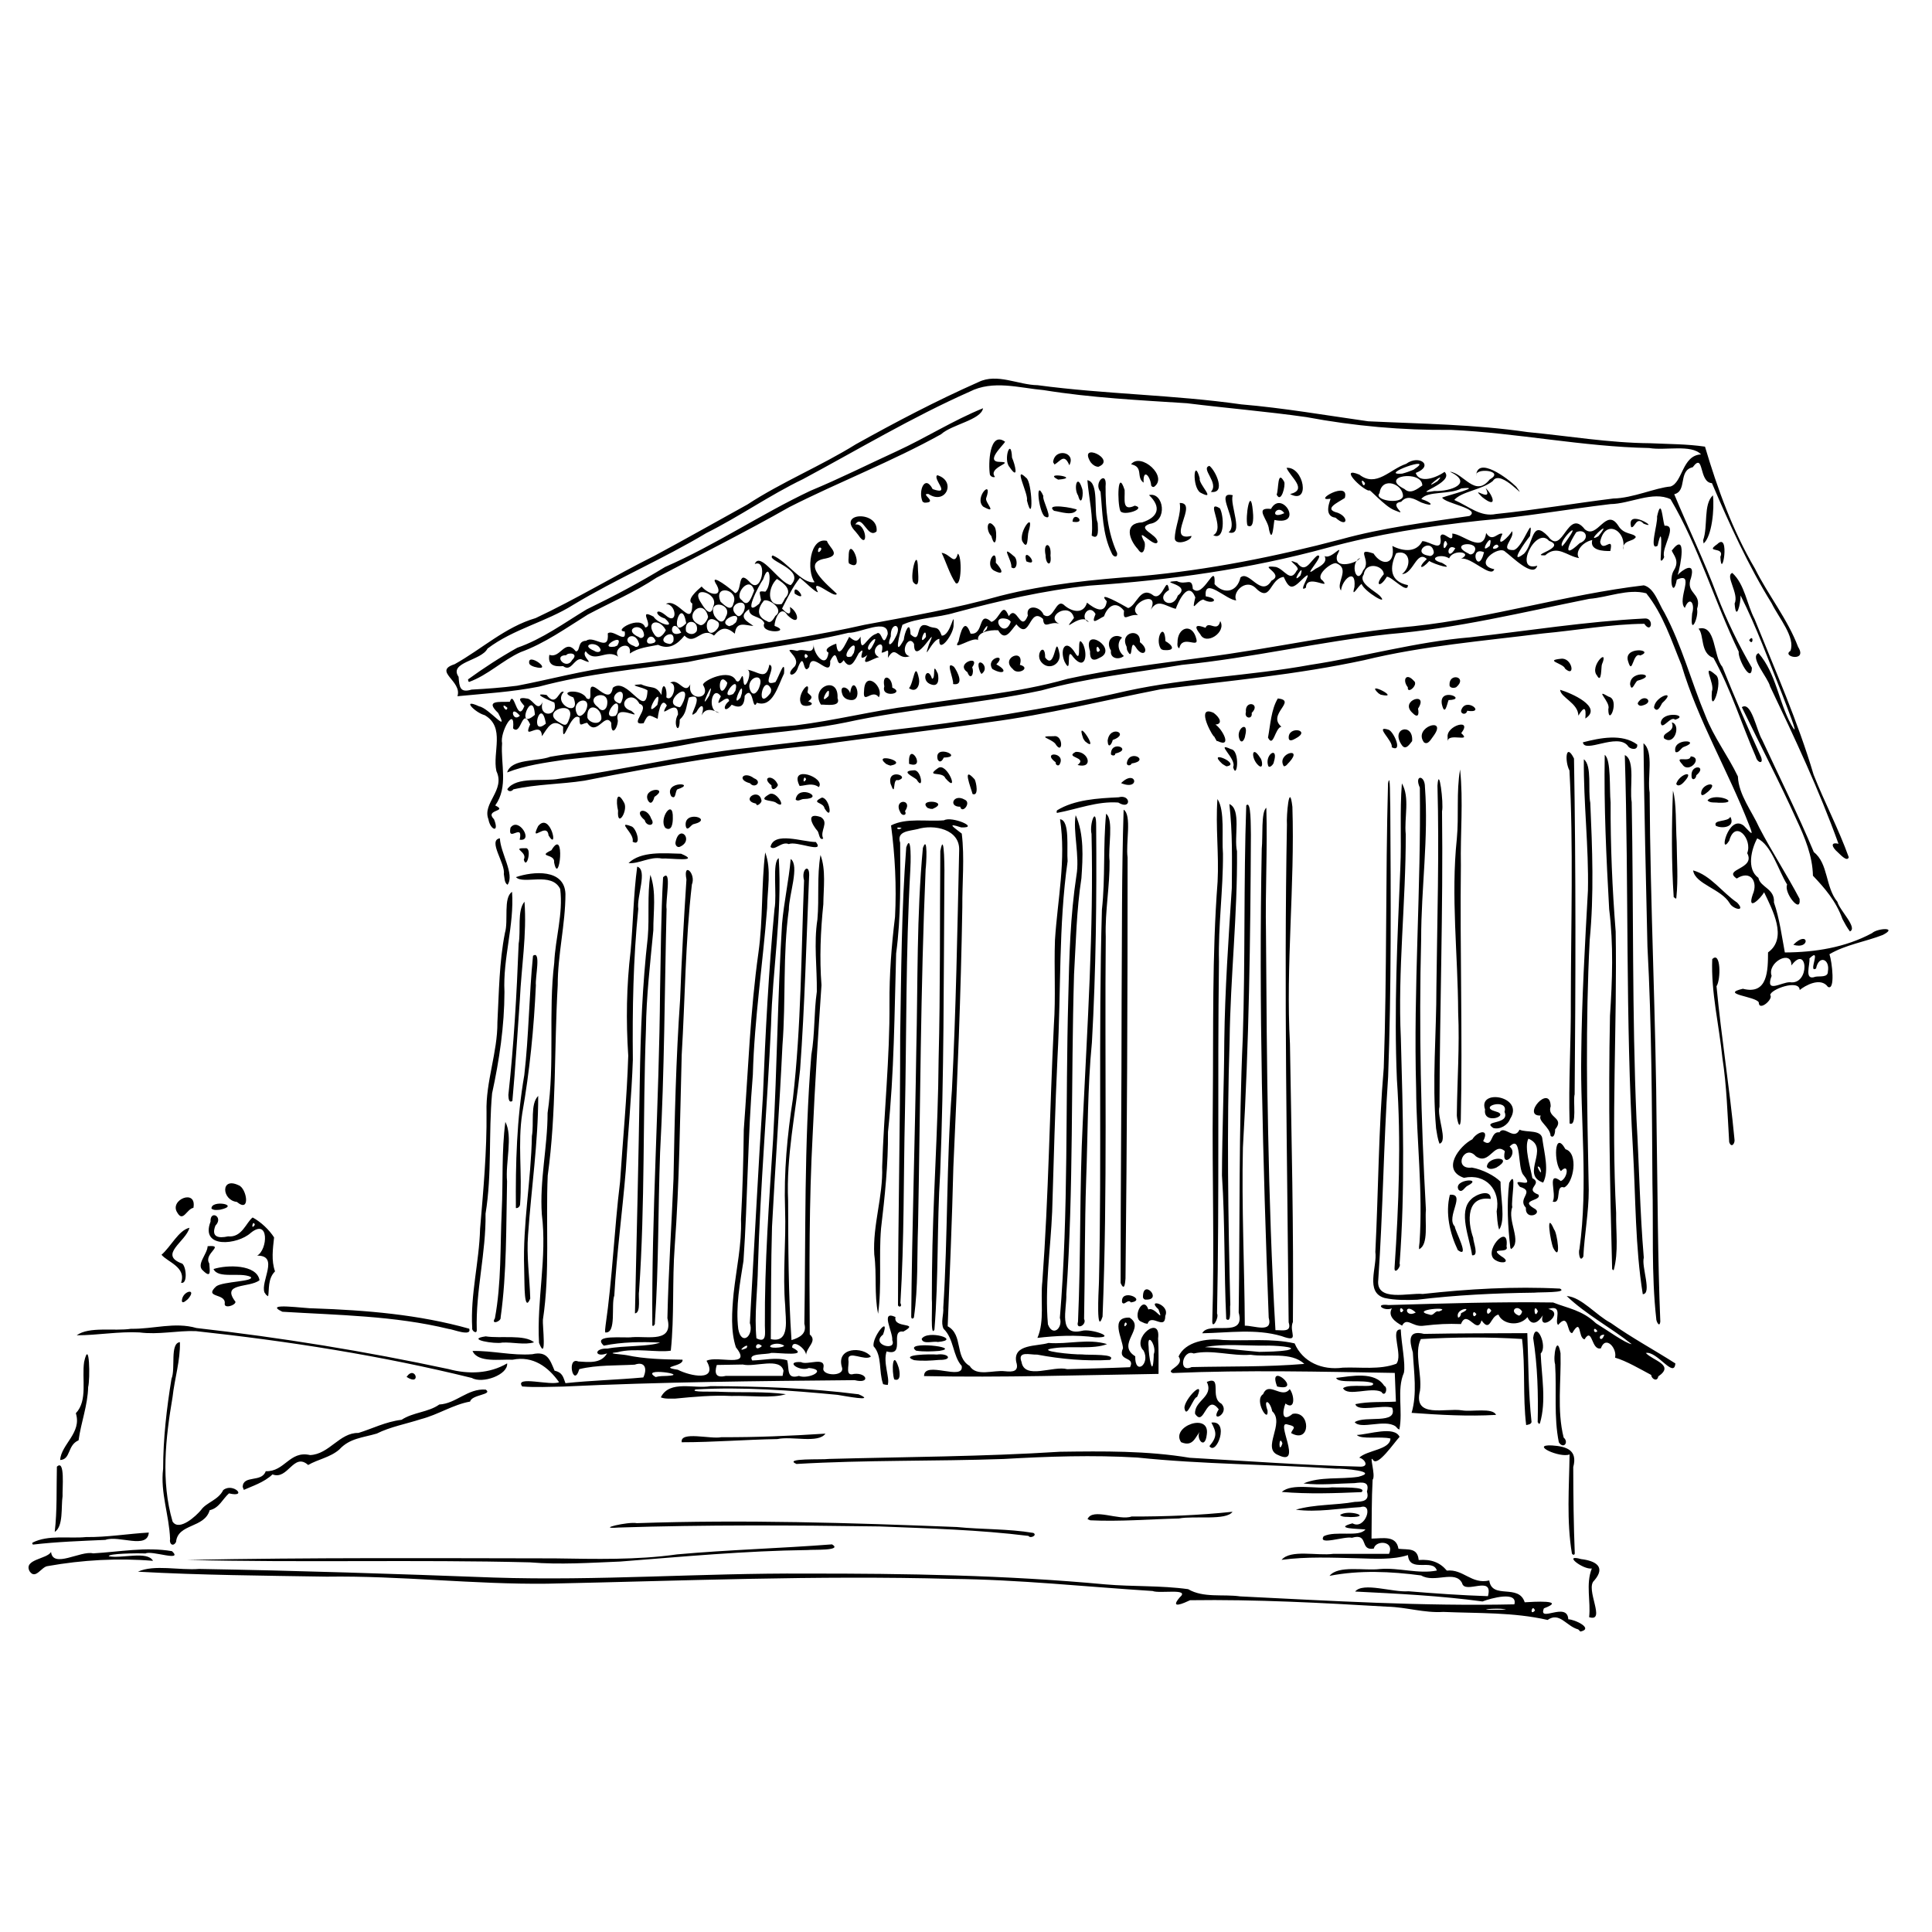 <?xml version="1.0" encoding="UTF-8" standalone="no"?>
<!-- Created with Inkscape (http://www.inkscape.org/) -->

<svg
   xmlns:dc="http://purl.org/dc/elements/1.1/"
   xmlns:cc="http://creativecommons.org/ns#"
   xmlns:rdf="http://www.w3.org/1999/02/22-rdf-syntax-ns#"
   xmlns:svg="http://www.w3.org/2000/svg"
   xmlns="http://www.w3.org/2000/svg"
   xmlns:sodipodi="http://sodipodi.sourceforge.net/DTD/sodipodi-0.dtd"
   xmlns:inkscape="http://www.inkscape.org/namespaces/inkscape"
   width="410mm"
   height="410mm"
   viewBox="0 0 410 410"
   version="1.1"
   id="svg8"
   inkscape:version="0.92.1 r15371"
   sodipodi:docname="supreme_court.svg">
  <defs
     id="defs2" />
  <sodipodi:namedview
     id="base"
     pagecolor="#ffffff"
     bordercolor="#666666"
     borderopacity="1.0"
     inkscape:pageopacity="0.0"
     inkscape:pageshadow="2"
     inkscape:zoom="0.7"
     inkscape:cx="499.53837"
     inkscape:cy="879.36082"
     inkscape:document-units="mm"
     inkscape:current-layer="layer1"
     showgrid="false"
     inkscape:window-width="2560"
     inkscape:window-height="1365"
     inkscape:window-x="-9"
     inkscape:window-y="-9"
     inkscape:window-maximized="1" />
  <g
     inkscape:label="Layer 1"
     inkscape:groupmode="layer"
     id="layer1"
     transform="translate(571.71,100.114)">
    <path
       style="fill:#000000;stroke-width:0.415"
       d="m -236.787,245.672 c -2.562,-0.684 -3.946,-3.806 -6.499,-2.008 -7.227,-1.661 -14.76,-1.389 -22.136,-1.705 -4.028,0.258 -7.82,-1.013 -11.82,-1.109 -13.953,-0.813 -27.934,-1.575 -41.914,-1.373 -1.342,0.63 -4.422,2.012 -2.211,-0.586 2.38,-2.057 -4.246,-0.749 -5.746,-1.371 -14.205,-0.895 -28.372,-2.433 -42.618,-2.569 -28.626,-0.787 -57.247,0.417 -85.863,1.018 -15.612,0.181 -31.165,-1.721 -46.782,-1.493 -13.354,-0.22 -26.726,-0.313 -40.061,-1.052 3.408,-1.586 8.835,-0.25 12.989,-0.588 20.853,0.359 41.697,1.043 62.537,1.829 22.097,0.724 44.168,-0.978 66.263,-0.843 21.182,-0.023 42.392,0.324 63.494,2.292 5.851,0.511 11.772,0.206 17.587,1.017 3.236,1.907 7.41,1.012 11.043,1.532 19.378,0.956 38.779,2.113 58.187,1.689 0.771,-2.888 -4.973,-1.302 -6.766,-0.612 -8.958,-1.215 -18.008,-1.655 -27.023,-2.105 1.661,-2.062 7.946,0.215 11.314,-0.058 5.614,0.466 11.235,0.857 16.865,1.041 1.231,-4.633 -4.943,-0.258 -5.492,-2.789 -1.474,-2.848 -5.847,0.095 -8.676,-1.61 -6.431,-0.85 -13.073,-1.158 -19.45,0.088 1.865,-2.31 7.393,-1.045 10.698,-1.45 4.016,-0.346 8.224,1.112 12.084,0.317 -0.847,-2.668 -5.827,0.613 -6.14,-3.277 -3.27,1.045 -7.069,0.78 -10.683,0.677 -5.376,-0.128 -10.796,-0.38 -16.13,0.335 1.913,-2.273 7.554,-0.81 10.955,-1.272 3.948,-8.8e-4 7.896,-1.5e-4 11.843,-3.9e-4 1.271,-2.782 -2.826,-2.997 -3.233,-1.116 -3.125,0.531 -0.935,-3.395 -4.646,-2.292 -1.522,-0.402 -7.321,1.747 -5.984,-0.334 2.586,-1.249 7.556,0.292 8.856,-1.442 -1.493,-0.133 -6.929,-0.162 -2.748,-1.294 2.704,1.523 4.637,-4.372 1.701,-3.439 -4.549,0.264 -9.215,1.148 -13.715,0.546 4.013,-1.174 8.383,-0.92 12.525,-1.659 1.632,-0.044 3.175,-0.167 2.556,-2.199 0.634,-2.159 -0.975,-1.987 -2.618,-1.78 -3.608,0.075 -7.245,0.485 -10.833,0.07 3.518,-1.506 7.767,-0.837 11.579,-1.405 4.741,-1.166 -3.283,-1.812 -4.838,-1.735 -14,-0.933 -28.063,-0.902 -42.022,-2.358 -9.453,-0.558 -18.917,-0.234 -28.36,0.305 -14.653,0.516 -29.335,0.195 -43.972,1.059 -2.936,-1.297 5.471,-0.859 6.873,-1.07 16.36,-0.437 32.737,-0.487 49.073,-1.524 9.18,-0.124 18.429,-0.235 27.508,1.28 11.957,0.668 23.911,1.567 35.883,1.873 2.443,0.201 1.259,-1.659 0.091,-1.893 1.728,-1.632 6.549,-1.666 6.629,-4.066 -2.11,-0.53 -6.18,0.274 -7.14,-0.755 2.631,-0.121 7.937,-1.99 9.076,0.397 -1.269,1.385 -4.511,6.176 -5.559,5.001 -1.094,-1.642 0.596,3.245 -0.162,4.104 -0.226,4.158 -0.177,8.324 -0.234,12.487 2.329,-0.009 5.24,-0.779 5.719,2.164 2.054,0.241 4.032,-0.296 4.29,2.382 2.654,-0.199 4.506,0.502 5.978,2.251 3.506,-0.38 5.211,2.966 9,2.091 0.574,4.123 6.244,0.597 7.52,4.632 1.713,-0.109 9.035,-0.574 4.076,1.286 -1.293,3.164 4.966,-1.541 5.174,2.324 1.407,0.02 5.466,1.988 2.571,2.601 l -0.467,-0.458 z m -9.171,-4.009 c -0.62,-1.603 -1.244,1.338 0,0 z m -6.611,-0.308 c -1.703,-0.252 -6.264,0.184 -1.948,0.159 0.017,0.008 3.539,-0.013 1.948,-0.159 z m 18.096,1.719 c 0.382,-3.264 -0.753,-7.055 0.574,-10.33 -1.828,0.306 -6.35,-3.16 -2.266,-1.992 3.068,0.368 5.301,1.627 2.775,4.548 -2.018,1.726 2.642,8.924 -1.084,7.775 z m -330.956,-9.744 c -1.363,-2.556 3.784,-2.587 4.552,-4.112 0.372,3.609 6.315,-0.336 8.923,0.316 5.552,-0.313 11.223,-1.423 16.746,-0.465 2.467,2.346 -4.361,-0.225 -5.619,0.488 -1.886,-0.089 -7.988,0.017 -7.785,0.589 2.721,0.553 8.204,-1.209 9.372,0.974 -7.418,-0.621 -14.985,-0.193 -22.322,1.112 -1.385,0.113 -2.593,2.99 -3.866,1.097 z m 106.233,-1.887 c -24.259,-0.612 -48.541,0.086 -72.8,-0.521 26.006,-0.516 52.028,-0.36 78.04,-0.325 8.652,0.126 17.333,0.371 25.929,-0.848 10.942,-0.98 21.932,-1.278 32.884,-2.125 2.37,1.406 -4.102,1.071 -5.123,1.201 -13.314,0.167 -26.574,1.413 -39.836,2.446 -6.351,0.257 -12.752,0.701 -19.095,0.174 z m 221.067,-1.904 c -1.154,-6.914 -0.591,-14.011 -0.492,-20.999 -2.058,0.814 -8.486,-2.138 -3.74,-1.911 3.025,0.204 5.511,0.934 4.519,4.599 0.013,6.103 0.079,12.261 0.325,18.321 -0.068,0.479 -0.549,0.255 -0.611,-0.011 z m -326.699,-2.272 c 3.377,-1.729 7.659,-0.828 11.401,-1.193 4.458,0.056 8.87,-0.704 13.295,-0.956 -0.278,3.626 -6.348,0.512 -9.217,1.555 -5.118,0.23 -10.258,0.401 -15.342,0.996 l -0.164,-0.132 0.026,-0.27 z m 29.214,-0.794 c -0.181,-5.005 -2.107,-9.828 -1.478,-14.893 0.012,-6.419 0.742,-12.779 1.777,-19.104 0.907,-2.152 -0.391,-7.52 1.783,-7.765 0.123,3.807 -1.137,7.783 -1.556,11.652 -1.477,8.675 -2.512,17.854 0.006,26.429 1.404,2.15 5.041,-1.244 6.041,-2.464 1.111,-1.611 3.654,-2.085 4.702,-4.223 2.074,-1.67 5.356,1.678 1.224,0.698 -1.375,1.21 -2.075,3.123 -4.098,3.571 -1.107,3.854 -6.749,2.796 -7.135,6.733 -0.588,1.123 -1.492,0.47 -1.266,-0.634 z m 182.174,-0.642 c -10.492,-1.303 -21.105,-1.595 -31.669,-2.01 -18.437,-0.263 -36.889,-0.368 -55.32,0.232 -5.194,0.39 2.125,-1.309 3.857,-0.928 22.638,-0.774 45.3,-0.081 67.924,0.82 5.399,0.536 10.886,0.348 16.235,1.252 0.91,0.482 -0.654,1.273 -1.026,0.634 z m -206.654,-0.841 c 0.534,-4.583 0.344,-9.23 0.457,-13.847 1.782,-1.716 1.134,4.756 1.207,6.256 -0.343,2.303 0.216,6.383 -1.665,7.59 z m 219.179,-2.71 c 1.006,-2.531 6.699,0.389 9.332,-0.566 7.155,0.013 14.327,-0.25 21.432,-1.009 -1.302,1.918 -8.128,0.805 -11.368,1.424 -6.27,0.155 -12.552,0.695 -18.819,0.389 l -0.577,-0.238 z m 53.584,-0.871 c 1.629,-1.293 7.006,0.388 2.242,0.422 -0.699,-0.104 -1.673,0.106 -2.242,-0.422 z m -12.353,-4.911 c 2.109,-1.934 7.378,-0.558 10.646,-0.98 1.579,0.095 7.66,-0.225 6.264,1.019 -5.622,0.24 -11.302,0.442 -16.91,-0.04 z m -220.531,-1.086 c 0.145,-2.579 4.048,-0.839 4.896,-3.309 4.065,0.134 5.05,-4.442 9.419,-3.429 4.081,-0.169 6.251,-4.784 10.249,-4.695 2.811,-0.848 5.756,-2.385 9.166,-2.793 2.498,-1.633 5.675,-1.573 8.004,-3.243 3.575,-0.185 6.043,-3.456 9.854,-3.161 1.592,1.112 -2.97,1.022 -3.318,2.539 -3.663,0.661 -6.76,2.779 -10.434,3.73 -3.122,1.014 -6.583,1.649 -9.365,3.059 -2.967,0.883 -5.748,0.971 -7.949,3.376 -1.93,1.689 -4.564,2.092 -6.619,3.294 -3.108,-2.76 -4.269,3.278 -7.573,1.997 -1.759,1.7 -4.384,2.514 -6.077,3.286 z m -38.732,-5.691 c 0.232,-3.358 4.66,-5.765 3.334,-9.923 2.574,-2.702 1.228,-7.33 1.759,-10.881 1.159,-5.256 1.292,3.702 0.853,5.324 -0.088,3.886 -1.512,7.488 -2.035,11.306 -2.42,1.029 -1.613,4.081 -3.911,4.175 z m 258.471,-1.055 c -3.56,-1.425 1.526,-6.717 -1.25,-9.297 -0.451,-2.224 -1.952,-2.856 -0.992,-0.161 0.281,2.96 -2.97,-2.202 -0.933,-3.461 1.158,-2.894 3.968,1.145 5.643,-1.076 1.059,1.411 1.177,4.608 -0.907,3.063 -0.68,1.742 -0.812,4.113 1.523,2.196 3.827,-0.751 3.93,6.475 -0.319,4.079 0.226,-0.929 1.519,-1.315 -0.728,-1.814 -2.82,-1.035 3.421,9.13 -2.038,6.471 z m 0.917,-2.471 c -0.782,-2.185 -0.87,2.699 0,0 z m -15.489,0.58 c 1.676,-1.976 1.516,-2.956 0.412,-4.992 3.968,-0.554 1.059,7.154 -0.412,4.992 z m 74.151,-0.807 c -1.103,-5.41 -0.437,-11.055 -0.791,-16.555 -0.503,-1.56 0.407,-6.549 1.15,-2.355 0.161,5.961 -0.8,12.04 0.661,17.903 1.169,0.983 -0.026,2.548 -1.021,1.007 z m -186.141,-0.013 c -0.399,-2.441 6.147,-0.598 8.424,-1.076 7.358,0.045 14.773,-0.279 22.078,-0.756 -1.513,2.143 -7.092,0.484 -10.185,1.156 -6.771,0.113 -13.565,0.677 -20.317,0.676 z m 105.978,-0.015 c -2.292,-3.344 6.164,-6.413 5.456,-1.653 -0.414,3.787 -2.726,0.339 -1.22,-0.884 -1.258,1.337 -1.6,3.649 -4.236,2.537 z m 45.504,-3.365 c -2.314,-1.596 -7.394,0.754 -8.658,-0.882 2.121,-1.495 9.222,0.613 7.949,-3.074 -2.08,-0.684 -7.401,0.997 -7.807,-0.754 2.818,-0.596 5.732,-0.377 8.597,-0.535 -0.08,-2.03 -0.159,-4.06 -0.239,-6.089 -15.702,-0.26 -31.423,-0.648 -47.116,0.023 -1.755,-0.624 2.692,-1.507 1.232,-3.51 1.397,-3.129 5.957,-3.94 9.401,-3.5 5.062,0.248 10.26,-0.407 15.228,0.721 1.701,3.958 5.824,5.75 10.243,5.149 3.759,-0.154 7.761,0.505 11.339,-0.826 1.498,-1.76 -1.455,-7.475 0.945,-7.273 0.109,2.899 1.049,7.253 0.665,9.182 -1.573,3.61 -0.159,8.122 -0.969,12.059 l -0.343,-0.203 -0.466,-0.488 z m -19.363,-13.248 c -2.788,-2.642 -7.735,-1.37 -11.38,-1.935 -4.032,0.31 -8.288,-1.155 -12.079,-0.275 -2.339,-1.009 -3.453,4.259 -0.448,2.885 7.967,-0.184 15.969,-0.001 23.907,-0.674 z m -3.62,-2.906 c 3.062,-0.713 -3.461,-1.037 -4.432,-0.971 -4.247,0.045 -9.285,-0.461 -13.042,0.32 3.848,0.183 7.694,0.675 11.518,1.007 1.986,-0.045 3.989,-0.05 5.956,-0.356 z m 50.707,15.883 c -0.737,-6.057 -0.144,-12.212 -0.872,-18.266 -7.131,-0.449 -14.341,-0.393 -21.477,0.02 -1.482,2.868 0.284,7.461 -0.185,10.985 -1.502,5.929 5.359,3.593 8.913,4.141 2.026,0.362 6.545,-0.633 7.23,0.965 -5.954,0.345 -11.972,-0.003 -17.921,-0.431 1.204,-4.08 0.486,-8.585 0.263,-12.826 -0.754,-2.506 -1.035,-4.8 2.366,-3.933 7.308,-0.141 14.618,-0.114 21.927,-0.157 0.237,6.286 0.221,12.605 0.896,18.855 -0.091,0.512 -0.764,0.57 -1.141,0.648 z m 2.444,-0.585 c 0.143,-5.986 -0.022,-11.98 -0.957,-17.903 0.489,-3.925 3.191,1.723 1.598,3.304 0.189,4.893 1.23,10.037 -0.156,14.798 -0.37,0.385 -0.29,-0.214 -0.485,-0.199 z m -72.708,-1.802 c -0.179,-2.867 4.046,-3.599 2.488,-6.771 3.427,-1.394 0.527,3.304 3.094,4.619 1.95,2.113 -2.504,4.295 -0.562,1.205 -2.7,-3.608 -3.037,3.963 -5.019,0.946 z m -2.25,-1.209 c -0.109,-1.844 4.523,-6.53 2.681,-2.358 -0.807,-0.028 -2.252,4.919 -2.681,2.358 z m -111.126,-2.283 c 1.871,-3.77 7.15,-1.735 10.555,-2.381 10.486,0.041 21.007,0.396 31.415,1.732 4.005,1.726 -3.275,0.292 -4.478,0.118 -9.99,-0.95 -20.071,-1.719 -30.102,-1.148 -1.428,0.677 3.897,0.383 5.383,0.512 4.584,0.187 9.223,-0.112 13.769,0.493 -2.798,0.921 -7.818,0.261 -11.543,0.383 -4.028,-0.196 -8.017,0.172 -12.002,0.563 -0.985,-0.04 -2.07,0.112 -2.996,-0.271 z m 152.905,-1.176 c -2.288,-1.086 -7.13,1.107 -8.132,-0.763 1.4,-1.109 7.01,0.165 6.337,-1.076 -2.034,-0.855 -7.459,0.174 -7.783,-1.115 3.209,-0.362 8.228,-1.455 10.19,1.688 0.887,0.335 0.222,2.613 -0.612,1.265 z m -182.325,-1.134 c -1.725,-2.394 6.139,-0.083 7.828,-0.906 -2.265,-3.197 -5.503,-5.663 -9.874,-4.768 -2.58,-0.141 -7.353,0.712 -8.493,-1.854 4.185,-0.101 8.435,1.027 12.689,0.685 3.198,-0.734 3.751,1.198 4.724,3.496 1.797,0.4 1.848,1.516 2.31,2.649 5.487,-0.583 11.063,-0.712 16.524,-1.217 0.879,-1.871 0.361,-3.475 -1.841,-2.709 -3.917,0.216 -7.965,0.035 -11.75,0.948 -1.227,4.176 -2.789,-2.691 -0.203,-1.624 2.2,0.133 4.821,0.507 6.102,-1.722 -2.674,0.989 -2.886,-1.143 0.117,-1.02 3.429,-0.661 8.817,-0.375 11.136,-1.273 -3.979,-0.177 -8.108,-0.141 -11.95,0.659 -2.679,-2.49 4.487,-1.546 6.04,-1.803 3.446,-0.241 8.776,1.228 7.46,-4.018 0.213,-9.883 0.884,-19.744 1.295,-29.618 0.232,-12.711 0.52,-25.422 1.406,-38.106 0.301,-8.474 0.794,-16.941 1.339,-25.399 -0.773,-3.915 2.099,-1.252 1.154,1.082 -1.393,12.002 -1.435,24.098 -2.16,36.149 -0.365,13.551 -0.481,27.112 -1.483,40.637 -0.554,7.368 -0.06,14.796 -0.83,22.138 -2.906,0.449 -7.712,-0.655 -11.3,0.323 -2.82,0.291 0.796,0.42 1.867,0.622 3.934,0.835 7.951,0.905 11.915,0.968 0.327,1.467 -5.304,1.472 -0.989,2.135 2.594,1.341 8.656,2.614 6.089,-1.901 2.252,-1.211 9.904,1.708 6.238,-2.856 -1.146,-3.42 -0.848,-7.66 -0.489,-11.457 0.571,-5.241 1.755,-10.413 1.564,-15.721 0.343,-6.348 0.515,-12.696 0.596,-19.045 0.936,-12.522 1.356,-25.089 3.108,-37.538 0.99,-7.052 0.589,-14.226 1.432,-21.269 1.387,3.657 0.441,7.916 0.412,11.807 -0.901,11.792 -2.712,23.508 -3.029,35.347 -1.1,13.153 -1.084,26.365 -1.99,39.526 -0.748,4.748 -1.684,9.646 -1.109,14.449 0.669,3.713 3.36,1.455 2.463,-1.26 0.929,-16.097 1.743,-32.2 2.775,-48.291 0.523,-13.217 1.208,-26.43 2.454,-39.598 0.573,-3.013 -0.555,-10.002 0.902,-10.758 0.762,11.841 -1.341,23.627 -1.638,35.456 -0.789,17.089 -2.28,34.137 -2.778,51.241 -0.071,5.052 -0.799,10.183 -0.324,15.19 2.273,1.173 1.791,-1.22 1.795,-2.678 -0.082,-13.21 0.904,-26.387 1.743,-39.558 0.856,-15.215 0.964,-30.465 1.897,-45.673 0.396,-4.631 1.432,-9.183 1.841,-13.809 1.932,1.407 -0.396,7.646 -0.396,10.755 -1.319,9.543 -0.606,19.216 -1.357,28.806 -0.608,12.839 -1.541,25.662 -2.214,38.495 -0.232,7.945 -0.195,15.894 -0.257,23.841 4.229,0.952 3.076,-4.418 3.055,-7.081 -0.571,-6.809 0.211,-13.633 -0.027,-20.461 -0.273,-7.868 0.453,-15.702 1.66,-23.468 1.769,-15.375 1.751,-30.881 2.37,-46.328 -0.688,-2.485 1.364,-3.875 1.058,-0.56 -0.58,13.556 -0.912,27.133 -1.898,40.668 -0.936,9.282 -2.977,18.488 -2.544,27.869 0.031,9.859 0.048,19.733 0.717,29.571 1.791,-0.555 3.306,-1.391 2.73,-3.471 0.307,-19.02 -0.081,-38.082 1.479,-57.057 0.779,-4.43 0.53,-8.97 1.165,-13.425 0.067,-5.112 -0.672,-10.23 0.126,-15.323 0.402,-4.548 -0.133,-9.183 0.654,-13.681 1.183,3.157 0.636,7.009 0.6,10.446 -0.586,5.709 -0.83,11.446 -0.391,17.17 -0.718,10.586 -1.397,21.181 -1.873,31.785 -0.761,14.1 -0.714,28.248 -0.613,42.353 1.752,1.496 -0.908,2.757 -0.78,4.579 0.215,-1.46 -2.972,-3.771 -2.963,-1.811 3.984,2.053 -3.049,1.071 -4.422,1.144 -1.022,0.44 -5.121,-0.025 -4.047,1.608 2.458,-0.051 5.093,-0.741 7.422,-0.033 0.478,1.876 -0.229,4.1 2.485,3.312 2.048,0.786 6.211,-1.301 2.118,-1.683 -1.896,0.884 -5.274,-1.473 -1.676,-1.249 1.339,0.75 5.296,-1.298 4.752,1.277 -0.375,1.695 4.589,1.861 3.943,-0.166 -1.319,-4.325 4.495,-4.444 6.139,-2.302 -1.23,1.076 -4.969,-1.487 -4.783,0.736 0.246,1.139 -0.79,3.56 1.191,2.965 2.813,-0.316 3.522,2.169 0.144,1.323 -20.608,0.194 -41.22,0.376 -61.808,1.361 -2.91,0.039 -5.838,0.213 -8.742,-0.023 z m 30.797,-2.241 c 4.983,-0.26 -6.103,-1.896 -2.472,0.24 0.802,-0.222 1.648,-0.217 2.472,-0.24 z m 24.665,-1.088 c -0.736,-2.933 -6.063,-0.705 -8.649,-1.328 -1.84,0.032 -3.68,0.064 -5.519,0.096 -0.556,1.833 -0.153,2.809 1.885,2.321 4.027,0 8.055,0 12.082,0 0.067,-0.363 0.134,-0.725 0.201,-1.088 z m -7.85,-4.819 c 0.917,-1.621 -2.847,1.293 0,0 z m 3.261,-0.422 c -1.439,-1.456 -1.886,1.598 0,0 z m 4.74,-0.088 c -1.989,-1.259 -4.995,0.774 -1.103,0.385 0.369,-0.077 0.829,-0.074 1.103,-0.385 z m 104.6,8.67 c -2.194,-5.686 5.774,1.285 0,0 z m -83.628,-0.543 c -0.952,-2.676 -0.159,-6.001 -2.015,-8.005 -0.343,-1.987 3.565,-6.782 2.01,-2.473 -2.774,2.153 2.979,3.649 1.952,1.177 0.196,-1.685 -2.642,-6.435 0.691,-4.902 -0.569,2.547 5.426,0.987 1.662,3.093 -3.003,-0.476 0.618,5.379 -3.549,4.204 -0.797,2.357 0.71,5.594 0.256,7.011 0.332,0.254 -1.355,-0.084 -1.007,-0.106 z m -101.12,-1.498 c 1.839,-2.652 3.243,2.13 0,0 z m 13.859,0.225 c -19.256,-4.753 -38.892,-7.814 -58.598,-9.943 -3.979,-0.135 -7.884,0.809 -11.942,0.279 -4.46,-0.233 -8.891,0.61 -13.327,0.611 2.652,-1.93 7.916,-0.836 11.536,-1.383 4.691,0.089 9.255,-1.495 13.879,-0.165 17.973,2.03 35.839,4.934 53.525,8.721 4.184,1.137 8.673,0.995 12.412,-1.215 0.224,2.426 -5.254,4.389 -7.485,3.095 z m 89.632,0.303 c -0.571,-1.666 -0.384,-6.568 0.921,-2.564 0.237,0.789 0.638,3.147 -0.921,2.564 z m 160.641,-0.941 c -2.243,-1.186 -5.299,-3 -7.673,-3.673 0.498,-1.96 -2.007,-4.846 -3.006,-1.98 -2.077,0.552 -1.741,-4.652 -3.473,-1.906 -1.445,-0.278 -0.539,-4.784 -2.602,-1.339 -1.209,0.146 -0.618,-4.503 -3.001,-1.719 -0.914,-0.758 1.282,-4.455 -2.09,-3.389 3.798,0.838 -2.28,5.224 -1.16,1.346 -1.303,2.094 -2.615,1.954 -3.253,0.383 -1.759,2.126 -5.33,1.523 -6.155,-0.532 -1.769,0.322 -1.691,3.912 -3.59,1.226 -1.001,3.307 -3.055,-2.571 -4.368,0.78 -2.908,-0.101 -4.672,-0.019 -8.155,0.378 -2.188,0.198 -3.318,-1.899 -4.346,-0.044 -1.541,-0.834 -3.093,-2.045 -2.157,-3.671 -1.726,0.739 -3.887,-1.095 -0.703,-0.699 11.63,-0.327 23.275,-0.721 34.907,-0.544 3.164,1.253 6.153,1.606 9.099,4.408 2.227,1.349 6.309,4.319 7.584,4.437 -4.47,-3.564 -9.669,-6.257 -13.795,-10.217 3.154,0.228 6.248,4.102 9.375,5.724 4.395,3.124 9.157,5.689 13.688,8.584 -0.262,3.318 -3.884,-2.703 -6.267,-2.218 1.526,1.643 6.215,2.527 2.637,4.975 -0.193,1.222 -1.447,0.551 -1.496,-0.309 z m -9.952,-8.55 c -1.752,-0.006 -0.675,2.078 0,4e-5 z m -1.464,-0.717 c -0.901,-1.484 -1.034,0.78 0,0 z m -28.94,-3.847 c 3.194,-1.468 -1.436,-1.075 -0.611,0.947 0.416,-0.068 0.591,-0.591 0.611,-0.947 z m -4.718,-0.351 c 3.453,-1.18 -6.591,-0.386 -1.925,0.665 0.855,0.333 1.12,-0.961 1.925,-0.665 z m 7.979,0.587 c -0.992,-1.509 -0.897,1.451 0,0 z m 9.711,-0.562 c -1.027,-1.753 -3.003,-0.011 -0.639,0.863 l 0.388,-0.298 0.251,-0.565 z m -22.578,0.188 c -2.591,-2.355 -2.408,1.321 0,0 z m 16.035,-0.39 c -1.117,-1.794 -1.358,2.123 0,0 z m 9.876,0.132 c -1.034,-2.191 -0.826,2.114 0,0 z m -28.532,-0.211 c -0.992,-1.509 -0.897,1.451 0,0 z m -101.73,13.96 c -0.019,-3.436 8.525,1.197 7.995,-2.145 -1.933,-2.156 -1.604,-5.719 -3.85,-7.894 -0.667,-1.31 0.053,-3.01 -0.067,-4.474 0.989,-15.374 0.65,-30.8 1.835,-46.163 0.87,-16.92 1.152,-33.866 1.536,-50.799 0.257,-4.599 -5.363,-5.68 -8.841,-4.6 -1.746,0.419 -4.503,0.41 -3.68,2.889 0.039,7.839 0.196,15.708 -0.851,23.492 -0.368,12.636 -0.403,25.316 -1.73,37.892 0.044,6.856 -0.664,13.666 -1.472,20.459 -0.505,6.025 0.192,12.133 -0.626,18.118 -0.858,-4.07 -0.25,-8.421 -0.815,-12.587 -0.356,-6.255 1.883,-12.295 1.674,-18.557 0.373,-11.58 1.632,-23.111 1.556,-34.709 -0.041,-6.153 0.427,-12.281 1.177,-18.378 0.335,-6.473 0.005,-12.982 -0.845,-19.403 3.26,-1.672 7.572,-0.768 11.242,-1.086 1.632,-0.962 7.796,1.676 3.634,1.506 -3.349,-1.111 -1.417,0.076 0.13,1.313 0.627,5.127 0.079,10.431 0.119,15.631 -0.299,18.382 -1.051,36.751 -1.9,55.114 -0.274,11.274 -0.762,22.541 -1.206,33.81 3.351,1.806 1.421,6.55 4.663,8.414 1.426,2.363 5.048,0.819 7.512,1.128 1.666,0.182 3.012,0.06 2.374,-1.965 -0.745,-3.88 4.481,-3.282 6.843,-4.04 4.135,0.338 8.374,-0.981 12.434,0.243 -2.891,1.169 -7.653,0.345 -11.266,0.866 -4.461,0.567 4.364,1.41 5.895,1.321 1.429,0.196 7.553,-0.202 5.996,1.171 -5.181,0.3 -10.372,-0.167 -15.455,-1.125 -1.501,0.08 -4.264,-0.889 -3.323,1.57 0.652,3.842 6.727,0.714 9.695,1.52 4.442,-0.135 8.887,-0.226 13.327,-0.417 1.204,-2.392 -2.773,-1.144 -1.49,-4.031 -0.115,-2.101 -2.833,-6.618 1.375,-6.496 3.577,2.195 -2.98,5.598 1.223,8.21 -0.112,4.181 3.244,1.692 1.782,-1.191 -2.727,-2.651 3.721,-7.827 3.067,-2.585 0.157,2.501 0.073,5.008 0.095,7.512 -16.584,0.251 -33.18,0.807 -49.761,0.465 z m 48.741,-4.632 c 0.73,-1.623 -1.481,-5.031 -1.085,-1.565 -0.001,1.811 0.852,6.984 1.078,2.149 z m -5.706,-6.374 c -0.405,-1.305 -0.957,1.441 3e-5,0 z M -380.375,75.579 c -1.632,-0.393 -0.803,0.773 0,0 z m 2.642,112.95 c -3.267,-1.216 3.674,-1.302 4.828,-1.184 2.553,-0.359 3.522,1.202 0.479,1.134 -1.761,0.15 -3.547,0.277 -5.306,0.05 z m 0.424,-2.01 c -2.958,-2.153 10.032,-0.746 4.966,0.047 -1.648,0.125 -3.326,0.208 -4.966,-0.047 z m -80.008,-1.639 c -0.524,-9.111 1.738,-18.169 0.593,-27.281 -0.495,-7.208 1.22,-14.322 1.22,-21.524 1.576,-10.559 0.132,-21.273 1.411,-31.863 0.229,-5.225 1.922,-10.444 1.268,-15.666 -1.824,-3.742 -7.817,-0.854 -9.398,-2.519 3.625,-1.245 10.325,-1.823 10.51,3.564 -0.009,6.481 -1.65,12.845 -1.639,19.337 -0.767,13.468 -0.265,27.024 -2.122,40.419 -0.448,10.199 0.513,20.485 -1.025,30.62 -0.123,0.995 0.885,9.2 -0.819,4.912 z m -7.831,-0.075 c -1.396,0.368 -7.964,-0.691 -3.49,-1.322 3.163,0.495 8.183,-0.463 10.271,1.26 -2.052,0.622 -4.586,-0.073 -6.781,0.062 z m 89.032,-0.786 c 1.2,-2.026 8.641,0.204 3.419,0.659 -0.873,-0.249 -3.197,0.6 -3.419,-0.659 z m 24.562,-0.208 c 1.576,-3.645 0.588,-8.064 1.051,-12.044 1.33,-18.074 1.539,-36.205 2.438,-54.302 0.424,-6.026 0.018,-12.06 0.235,-18.081 0.535,-8.535 2.397,-17.091 1.073,-25.641 2.159,0.198 1.386,6.336 1.609,8.899 -1.944,13.729 -1.372,27.622 -2.138,41.431 -0.518,10.977 -0.809,21.967 -1.139,32.943 -0.336,7.964 -1.589,15.95 -0.9,23.918 1.015,2.725 3.22,0.778 2.535,-1.381 1.876,-22.634 1.154,-45.368 1.789,-68.05 0.188,-8.616 0.43,-17.257 1.721,-25.787 0.741,-4.133 -0.78,-9.513 -0.157,-12.836 1.81,4.022 1.524,8.978 1.219,13.381 -1.045,6.742 -1.161,13.574 -1.563,20.373 -0.668,22.642 -0.08,45.322 -1.641,67.932 0.13,3.107 -1.831,8.997 3.352,7.737 1.765,-0.525 7.754,1.487 2.897,1.396 -4.073,-0.583 -8.603,-0.336 -12.381,0.111 z m 51.792,-0.389 c -5.49,-1.607 -11.226,-0.689 -16.821,-0.595 1.366,-2.726 9.308,1.242 7.742,-4.407 0.275,-19.465 -0.007,-38.941 0.872,-58.396 0.536,-16.397 0.165,-32.811 0.731,-49.205 1.078,-1.239 0.932,4.618 0.988,6.205 -0.102,22.133 -0.394,44.278 -1.694,66.377 -0.293,12.607 0.337,25.212 0.402,37.819 1.965,-0.049 6.038,1.708 5.071,-1.717 -1.248,-33.144 -2.122,-66.322 -1.477,-99.491 0.266,-2.547 -0.172,-7.905 0.973,-8.694 0.255,8.812 -0.24,17.646 -0.075,26.467 0.181,28.133 0.364,56.288 2.009,84.381 1.478,-0.017 3.508,0.511 2.802,-1.667 -0.304,-35.199 -1.014,-70.404 -0.364,-105.602 -0.141,-1.88 0.503,-9.407 1.158,-3.786 0.535,16.772 -1.428,33.536 -0.518,50.308 0.317,19.667 0.81,39.338 0.626,59.008 -0.941,2.161 1.687,4.503 -2.424,2.995 z m -176.732,-1.516 c -11.548,-2.808 -23.495,-2.924 -35.293,-3.647 -4.343,-2.063 5.007,-0.642 6.714,-0.713 11.066,0.382 22.263,1.308 32.946,4.314 0.582,1.811 -3.637,0.05 -4.366,0.047 z m 33.289,-0.689 c 1.469,-10.118 1.834,-20.361 3.081,-30.509 0.582,-8.93 1.464,-17.849 1.737,-26.789 -0.491,-7.412 -0.374,-14.837 0.504,-22.216 0.54,-5.961 0.598,-11.97 1.399,-17.903 2.283,0.701 -0.16,6.363 0.228,8.977 -1.083,10.636 -1.261,21.323 -1.153,32.003 -0.268,7.848 -1.05,15.671 -1.502,23.512 -0.731,8.853 -1.942,17.654 -2.434,26.531 -0.731,2.008 0.536,8.132 -1.934,7.826 l -0.02,-0.55 0.095,-0.881 z m 69.278,-11.393 c 0.144,-15.039 1.299,-30.044 1.405,-45.085 0.381,-14.747 0.234,-29.5 0.361,-44.247 0.916,-4.969 0.909,4.812 0.856,6.514 -0.145,20.595 -0.064,41.204 -0.887,61.784 -0.7,11.08 -0.32,22.208 -1.217,33.273 -0.904,1.765 -0.397,-4.893 -0.552,-6.536 -8.5e-4,-1.901 0.012,-3.803 0.034,-5.704 z m -97.571,11.892 c -0.415,-7.085 1.484,-14.001 1.669,-21.054 0.696,-8.24 1.455,-16.477 1.368,-24.759 -0.194,-6.476 2.352,-12.633 2.311,-19.108 0.337,-6.325 0.369,-12.694 1.593,-18.923 0.79,-2.587 -0.405,-7.464 1.513,-8.72 0.492,7.115 -1.971,14.095 -1.612,21.239 -0.017,7.258 -1.091,14.456 -2.626,21.531 -0.773,8.493 -0.005,17.087 -1.386,25.528 0.121,8.252 -2.115,16.362 -1.864,24.6 0.069,1.133 -1.139,0.211 -0.965,-0.334 z m 38.219,-0.626 c -0.165,-23.65 1.458,-47.268 1.644,-70.916 0.17,-8.036 0.189,-16.083 0.641,-24.109 1.938,-2.028 0.453,5.111 0.741,6.746 -0.426,17.203 -0.439,34.419 -1.375,51.606 -0.441,12.086 -0.285,24.203 -1.111,36.269 0.127,0.182 -0.455,0.947 -0.541,0.403 z m 90.337,-0.695 c 0.627,-14.141 0.301,-28.318 1.016,-42.463 0.958,-20.342 2.332,-40.693 1.856,-61.07 -0.488,-2.14 1.026,-6.213 0.981,-1.636 0.132,15.293 -0.039,30.606 -0.9,45.877 -0.947,9.68 -0.857,19.45 -1.221,29.172 -0.335,9.83 -0.247,19.669 -0.441,29.5 0.685,1.342 -1.835,2.448 -1.292,0.62 z m 4.453,-8.672 c 0.595,-26.256 -0.129,-52.528 0.623,-78.78 0.741,-6.765 0.233,-13.608 0.884,-20.364 1.681,1.265 0.379,7.15 0.739,10.04 0.06,5.369 -0.985,10.651 -0.81,16.036 -0.25,26.877 0.404,53.774 -0.677,80.638 -1.354,4.16 -0.852,-5.236 -0.783,-6.838 z m 8.871,8.604 c -1.864,-0.897 0.527,-5.705 1.615,-2.54 1.375,-0.731 3.385,3.178 2.134,-0.043 -2.699,-2.408 2.582,-1.09 1.448,1.396 -0.008,3.243 -2.96,-0.656 -3.757,1.678 l -0.593,-0.113 -0.847,-0.378 z m 15.175,-0.242 c 0.486,-15.358 -0.059,-30.739 0.109,-46.105 0.147,-15.662 -0.176,-31.357 1.016,-46.983 0.309,-5.844 -0.457,-11.728 -0.032,-17.543 1.64,2.455 0.877,7.998 1.173,11.625 0.053,7.637 -1.033,15.22 -0.848,22.863 -0.335,24.897 0.099,49.801 -0.41,74.694 0.491,0.885 -1.141,3.668 -1.008,1.449 z m 94.214,-0.344 c -1.06,-9.52 -0.581,-19.144 -0.81,-28.71 -0.104,-16.77 -0.157,-33.547 -1.059,-50.295 -0.342,-14.364 -0.67,-28.782 -0.841,-43.118 2.28,1.842 0.769,7.238 1.309,10.48 0.12,23.984 1.35,47.944 1.487,71.928 0.219,13.433 0.224,26.882 0.775,40.302 -0.163,1.484 -0.91,-0.143 -0.861,-0.587 z m -246.457,-0.084 c 1.395,-7.489 1.102,-15.202 1.451,-22.798 0.301,-6.288 -0.048,-12.664 0.768,-18.892 1.638,3.076 -0.013,8.618 0.362,12.621 -0.214,9.628 -0.034,19.33 -1.364,28.883 0.158,0.854 -2.156,1.652 -1.217,0.186 z m 155.2,0.147 c -0.472,-10.155 -0.238,-20.344 -0.904,-30.499 0.034,-9.508 0.449,-19.017 0.494,-28.529 0.136,-10.833 0.894,-21.642 1.593,-32.444 0.039,-5.936 0.171,-11.918 -0.522,-17.815 2.608,1.11 0.931,7.067 1.626,10.022 0.122,13.385 -1.399,26.718 -1.568,40.1 -0.605,18.733 -0.319,37.477 0.15,56.207 -0.193,0.372 0.357,3.98 -0.869,2.958 z m -66.849,-0.485 c 0.165,-18.858 0.811,-37.718 1.075,-56.578 0.341,-14.304 0.06,-28.653 1.402,-42.911 1.094,-3.022 0.722,3.641 0.581,4.513 -1.073,25.223 -1.13,50.48 -1.607,75.72 -0.238,6.426 0.045,12.917 -0.864,19.292 0.02,0.335 -0.587,0.598 -0.587,-0.035 z m -58.63,-0.714 c 0.375,-16.445 0.771,-32.9 1.028,-49.352 0.164,-10.167 0.54,-20.339 1.693,-30.444 0.376,-4.412 -0.145,-8.899 0.55,-13.269 1.321,3.645 0.607,7.894 0.631,11.771 -0.66,6.999 -1.493,13.988 -1.568,21.032 -0.688,18.493 -0.172,37.025 -1.457,55.493 -0.229,1.177 0.472,4.652 -0.877,4.769 z m -87.05,-2.095 c 0.257,-2.249 -4.571,-1.123 -1.803,-3.646 1.466,-1.071 8.234,-0.996 7.306,-2.003 -2.307,-1.071 -6.887,0.482 -7.889,-1.665 2.896,-0.938 9.185,-1.012 9.769,2.371 -2.169,1.705 -8.278,0.452 -5.106,4.575 0.037,0.791 -2.484,1.525 -2.278,0.368 z m 142.874,0.314 c 0.031,-19.042 0.473,-38.086 0.464,-57.131 0.229,-13.332 0.261,-26.691 1.285,-39.989 1.172,-3.367 0.947,3.706 0.859,4.891 -0.968,17.254 -0.782,34.552 -1.14,51.826 -0.306,13.322 -0.132,26.67 -0.958,39.973 0.501,0.982 -0.512,0.905 -0.511,0.43 z m -79.334,-7.844 c -0.318,-9.376 1.476,-18.64 1.639,-28.004 0.488,-2.626 -0.381,-6.841 1.343,-8.519 0.01,9.864 -1.475,19.656 -2.153,29.479 -0.355,4.522 0.339,9.024 0.463,13.522 -1.351,3.295 -1.195,-3.485 -1.256,-4.593 -0.015,-0.629 -0.026,-1.257 -0.036,-1.886 z m 126.884,7.28 c -0.371,-3.134 5.419,-0.491 1.872,0.021 -0.652,-0.864 -1.393,0.823 -1.872,-0.021 z m -199.523,-0.328 c 0.098,-2.179 3.386,-2.788 1.293,-0.37 -0.173,0.118 -1.218,1.211 -1.293,0.37 z m 203.96,-0.703 c -0.11,-4.261 4.463,0.752 0.405,0.442 l -0.241,-0.155 z m 51.283,0.113 c -4.231,-1.198 -1.531,-6.652 -1.968,-9.792 0.65,-13.015 0.673,-26.066 1.782,-39.052 0.695,-20.11 0.359,-40.241 0.905,-60.352 0.518,-2.779 0.402,3.715 0.479,4.975 0.123,19.081 0.239,38.176 -0.456,57.247 -0.971,14.357 -1.094,28.758 -2.093,43.114 -0.563,4.802 6.577,2.692 9.445,3.007 9.658,-1.072 19.413,-1.643 29.124,-1.14 1.729,0.928 -4.241,0.717 -5.465,0.862 -8.302,0.1 -16.599,0.505 -24.843,1.496 -2.303,0.094 -4.645,0.119 -6.91,-0.366 z M -515.576,174.178 c -0.921,-2.345 3.212,-7.87 -1.557,-7.83 2.245,-1.239 2.599,-8.037 -1.365,-4.827 -2.755,2.536 -10.783,3.427 -8.531,-2.39 -0.141,-2.579 2.86,-1.003 1.034,0.854 -0.949,2.417 0.608,2.738 2.677,2.28 2.978,0.302 3.859,-2.999 5.226,-4.011 1.759,0.948 3.516,2.616 4.546,4.232 -0.258,2.408 -0.62,4.896 0.2,7.206 -1.576,1.557 -1.207,3.902 -1.458,5.276 l -0.394,-0.258 -0.38,-0.531 z m -2.052,-14.374 c -0.405,-1.305 -0.957,1.441 3e-5,0 z m 294.541,14.734 c -1.615,-10.062 -1.498,-20.32 -2.075,-30.479 -1.619,-27.945 -0.882,-55.968 -1.74,-83.928 2.308,1.025 0.957,6.993 1.463,9.978 0.414,22.42 0.059,44.861 1.017,67.267 0.57,9.799 0.718,19.629 1.551,29.402 -0.539,1.875 1.789,7.676 -0.216,7.76 z m -110.812,-2.391 c -0.013,-19.999 0.216,-40.006 0.213,-60.008 0.096,-13.474 -0.004,-26.958 0.429,-40.424 1.791,1.112 0.411,7.216 0.839,10.116 0.014,29.791 -0.125,59.584 -0.444,89.371 -0.057,0.564 -0.142,2.997 -1.037,0.946 z m -199.384,-0.041 c 1.169,-3.323 -2.884,-4.39 -4.15,-5.942 1.986,-1.712 3.63,-5.21 5.93,-5.722 -0.758,2.958 -6.699,5.728 -1.526,7.607 0.88,0.699 1.149,4.443 -0.254,4.057 z m 4.66,-2.573 c -1.549,-1.265 0.93,-3.513 0.976,-5.184 3.859,-0.328 -0.978,1.583 0.352,3.661 0.064,1.389 0.53,3.339 -1.327,1.523 z m 252.863,-0.682 c 0.892,-13.274 1.409,-26.616 0.493,-39.905 -0.631,-14.987 0.114,-29.974 0.731,-44.946 0.271,-5.952 -0.143,-11.931 0.328,-17.869 1.745,2.989 0.467,7.288 0.818,10.795 0.037,14.453 -1.721,28.863 -1.036,43.32 0.434,15.935 0.94,31.921 -0.268,47.829 0.394,0.584 -1.231,2.508 -1.065,0.776 z m 46.17,0.343 c -0.479,-17.911 -0.834,-35.843 -0.453,-53.761 0.495,-7.525 0.766,-15.079 -0.175,-22.584 -0.609,-10.908 -1.133,-21.841 -0.943,-32.767 1.394,1.019 0.965,7.22 1.247,10.097 -0.04,9.151 0.354,18.292 1.076,27.412 0.328,19.9 -0.962,39.813 0.097,59.706 -0.069,4.023 0.553,8.219 -0.511,12.122 l -0.16,-0.011 -0.179,-0.214 z m -24.622,-1.807 c -3.219,-1.543 2.863,-8.432 2.209,-2.984 0.667,1.667 -3.991,0.013 -1.109,2.078 2.126,1.256 0.234,1.678 -1.099,0.906 z m 17.685,-2.413 c 1.891,-13.699 0.144,-27.518 0.383,-41.277 0.104,-11.629 0.783,-23.241 1.418,-34.846 0.191,-9.288 -0.954,-18.565 -0.866,-27.835 1.782,1.399 0.829,6.507 1.367,9.25 0.426,9.704 0.811,19.441 -0.128,29.126 -0.912,17.659 -0.568,35.344 -0.2,53.01 0.005,4.741 -0.912,9.424 -1.146,14.145 -0.854,1.483 -1.062,-1.172 -0.827,-1.573 z m -22.783,1.303 c -0.49,-3.615 -3.042,-9.265 -0.201,-11.88 0.9,-1 4.209,-2.32 4.159,-0.079 -5.157,-0.757 -4.991,4.705 -3.72,8.24 -0.009,0.895 1.312,3.955 -0.238,3.718 z m -3.025,-1.092 c -1.71,-3.561 -2.679,-7.868 -1.688,-11.749 3.534,-0.311 -0.936,4.744 1.041,6.721 0.004,0.845 3.364,6.974 0.647,5.028 z m 20.249,-0.452 c -0.591,-1.377 -1.674,-8.223 0.178,-3.927 0.633,0.585 1.603,7.223 -0.178,3.927 z m -28.377,-1.182 c 0.748,-10.868 -0.657,-21.753 -0.721,-32.631 -0.595,-21.3 1.07,-42.587 0.786,-63.884 -1.254,-2.763 1.087,-2.782 1.086,-0.108 0.793,10.734 -0.809,21.462 -0.805,32.204 -0.49,19.169 -0.053,38.351 1.009,57.492 -0.251,2.532 0.642,7.421 -1.452,8.362 l -0.008,-0.536 0.104,-0.899 z m 19.274,1.139 c -0.537,-4.55 -0.79,-9.226 -0.246,-13.782 1.763,-3.234 0.311,4.046 0.659,5.147 -1.125,2.877 2.169,7.378 -0.275,8.911 l -0.138,-0.276 z m -2.907,-7.733 c 0.893,-4.513 -2.278,-8.121 -6.943,-7.117 -4.882,-1.681 -0.964,-6.777 1.786,-8.178 1.051,-1.692 3.753,-2.419 2.292,0.382 2.178,1.59 1.416,-2.124 3.462,-1.864 1.007,-1.606 3.1,1.87 4.257,-0.556 1.464,0.685 4.765,-0.14 4.859,2.079 0.394,2.887 1.468,6.672 0.157,9.151 -4.962,-1.687 1.628,-7.334 -3.132,-9.321 -0.952,1.825 0.466,6.184 0.842,8.374 2.361,1.255 -1.876,2.276 1.286,3.497 0.803,1.344 -4.005,1.068 -1.019,2.861 2.333,1.111 -1.82,2.867 -1.648,-0.082 -1.912,-1.998 2.069,-3.442 -1.249,-4.424 -2.252,-2.552 3.54,0.933 0.767,-2.48 -1.425,-1.455 -0.283,-8.858 -2.971,-6.068 2.095,1.642 -1.872,4.914 -1.01,0.964 -2.353,-2.069 -3.211,3.114 -6.152,1.094 -2.448,-2.813 -4.968,2.885 -0.823,2.398 2.263,0.402 4.774,1.71 6.059,2.986 -0.019,3.144 1.126,8.156 -0.287,10.182 -0.414,-1.246 -0.419,-2.583 -0.533,-3.877 z m 9.206,-9.251 c -1.448,-1.336 0.911,2.732 0,0 z m -289.185,9.528 c -1.82,-2.725 4.189,-5.189 3.413,-1.028 -1.419,0.24 -2.192,3.152 -3.413,1.028 z m 7.246,-0.854 c -0.12,-1.997 6.366,-0.764 1.836,0.224 -0.611,0.053 -1.307,0.179 -1.836,-0.224 z m 64.598,-0.129 c -0.079,-9.422 0.168,-18.893 1.783,-28.197 0.976,-8.414 1.005,-16.92 1.852,-25.336 1.785,-1.232 0.424,4.632 0.609,6.253 -0.416,9.122 -1.311,18.21 -2.895,27.205 -0.987,6.369 0.032,12.821 -0.453,19.212 0.022,0.459 -0.425,0.958 -0.896,0.862 z m -59.213,-1.299 c -3.191,-0.331 -3.533,-5.411 0.376,-3.532 1.724,0.604 2.608,6.019 -0.376,3.532 z m 279.233,-0.059 c 0.965,-1.573 -1.409,-6.699 1.742,-4.372 1.501,-0.633 1.803,-3.98 0.018,-2.111 -1.521,-1.434 -1.517,-9.022 0.965,-4.64 2.849,0.833 1.692,7.264 -0.284,8.107 -2.034,-0.658 -0.373,3.59 -2.441,3.017 z m -19.984,-2.543 c -1.179,-2.246 5.482,-2.615 1.882,-0.798 -0.582,0.28 -1.13,1.629 -1.882,0.798 z m 6.029,-4.81 c 0.032,-2.474 6.111,-2.246 1.981,0.14 -0.594,0.244 -1.528,0.511 -1.981,-0.14 z m -10.784,-8.198 c -0.884,-9.989 0.087,-20.036 0.07,-30.048 0.169,-14.222 0.613,-28.458 0.225,-42.676 0.307,-4.581 1.349,3.82 0.969,5.44 0.256,20.896 -0.496,41.787 -0.539,62.68 -0.6,2.186 1.847,7.308 0.007,7.86 -0.417,-1.036 -0.55,-2.162 -0.733,-3.256 z m 62.203,2.917 c -0.363,-5.949 -0.528,-11.936 -1.441,-17.849 -0.699,-6.985 -2.437,-13.929 -2.158,-20.973 1.825,-1.859 1.858,4.34 0.91,5.744 1.022,10.826 2.782,21.586 3.804,32.414 0.196,0.887 -0.634,2.063 -1.116,0.665 z m -37.894,-1.313 c -0.14,-1.945 -2.796,-3.144 -2.095,-4.322 -4.18,0.197 1.967,-6.861 2.108,-1.974 -0.876,2.527 3.08,2.355 0.949,4.911 0.033,0.389 -0.166,2.059 -0.962,1.385 z m -12.183,-1.686 c -2.52,-1.697 3.634,-0.578 2.397,-3.426 0.964,-2.983 -5.837,-1.16 -1.887,-0.08 3.324,0.839 -2.745,3.017 -2.242,-0.422 -1.569,-4.476 8.434,-2.818 5.326,1.987 -0.5,1.355 -2.193,2.361 -3.594,1.941 z m -7.719,-2.958 c 0.08,-7.189 0.601,-14.376 0.279,-21.573 -0.05,-12.292 -1.571,-24.6 -0.281,-36.87 0.463,-4.875 -0.142,-9.865 0.689,-14.681 0.705,6.735 0.038,13.577 0.169,20.354 -0.222,17.991 0.378,35.988 -0.018,53.974 -0.225,2.753 -0.925,-0.465 -0.839,-1.205 z m 23.929,1.996 c -0.261,-8.648 0.321,-17.317 0.261,-25.976 0.022,-16.304 0.567,-32.631 -0.291,-48.919 -1.029,-1.936 -0.813,-6.098 0.963,-2.548 0.409,23.752 0.351,47.515 0.136,71.27 -0.392,1.284 0.579,6.973 -1.068,6.174 z m -225.211,-6.043 c 1.165,-10.673 1.771,-21.394 2.186,-32.122 0.496,-2.739 -0.356,-7.027 1.235,-8.889 0.522,6.921 -0.665,13.879 -0.985,20.804 -0.523,7.163 -0.921,14.338 -1.585,21.489 -0.858,0.531 -0.809,-0.846 -0.85,-1.282 z m 265.352,-19.656 c -0.687,-1.295 -8.382,-1.712 -3.372,-2.881 5.355,1.38 5.313,-4.006 5.342,-7.718 4.229,-3.028 0.916,-9.049 -0.83,-12.754 -0.755,1.312 -3.692,4.219 -2.418,0.465 1.198,-2.736 -0.489,-5.274 -3.396,-3.383 -3.065,-2.058 4.067,-1.952 2.223,-5.384 1.176,-2.982 -2.541,-7.29 -3.823,-2.632 -2.296,3.553 -0.215,-5.827 3.096,-3.196 1.394,1.386 2.301,2.722 1.121,-0.177 -4.439,-11.451 -10.819,-22.1 -14.337,-33.917 -2.142,-5.206 -3.912,-10.81 -7.485,-15.228 -3.867,-1.031 -8.121,0.866 -12.101,1.181 -14.088,2.841 -28.103,6.269 -42.462,7.482 -14.749,1.594 -29.236,5.073 -44,6.53 -9.966,1.679 -20.051,2.734 -29.822,5.428 -13.706,2.928 -27.772,3.788 -41.47,6.779 -11.086,2.255 -22.461,2.433 -33.558,4.642 -8.636,1.715 -17.422,2.295 -26.152,3.286 -4.1,0.621 -8.31,1.171 -12.168,2.69 0.894,-2.973 6.345,-2.262 9.157,-3.329 8.133,-1.419 16.437,-1.413 24.553,-2.993 9.099,-1.628 18.248,-2.931 27.462,-3.667 8.353,-1.018 16.521,-3.127 24.873,-4.179 10.957,-1.852 22.12,-2.611 32.842,-5.689 9.49,-2.093 19.167,-3.209 28.787,-4.539 14.941,-1.902 29.665,-5.295 44.685,-6.641 16.488,-1.76 32.413,-6.725 48.869,-8.672 2.243,0.571 3.14,3.887 4.353,5.782 3.729,6.981 5.698,14.674 8.739,21.936 1.761,4.554 4.779,8.469 6.862,12.832 0.171,3.929 2.953,7.341 4.545,10.88 2.67,5.132 5.866,9.982 8.546,15.097 0.384,3.451 -3.426,-1.341 -2.638,-3.019 -1.929,-3.127 -3.333,-8.455 -6.348,-9.809 -1.21,2.207 -2.34,6.502 0.251,8.38 0.421,2.05 3.516,2.262 3.297,5.214 1.166,3.296 1.74,7.605 2.312,10.619 6.385,-0.033 12.826,-1.042 18.511,-4.106 1.133,-1.065 5.614,-1.325 2.27,0.392 -3.721,1.449 -7.879,2.059 -11.312,4.086 0.568,1.673 1.267,7.825 -0.333,6.926 -1.545,-2.167 -4.915,-0.229 -5.981,0.673 -0.07,-2.378 -6.276,-0.133 -6.252,1.082 0.743,0.781 -2.413,3.586 -2.44,1.534 z m 6.617,-4.267 c 4.315,0.639 3.8,-8.227 0.311,-3.566 0.102,-3.498 -5.21,-0.641 -4.197,2.213 -1.448,3.872 2.036,1.326 3.886,1.353 z m 8.052,-2.263 c 0.491,-2.689 -1.939,-3.584 -2.509,-0.648 -1.845,1.13 1.351,-4.79 -1.407,-2.132 0.175,1.29 -1.223,4.81 1.271,3.878 0.874,-0.183 2.676,0.232 2.646,-1.099 z m -7.331,-5.693 c 3.306,-3.302 3.674,1.162 0,0 z m 10.426,-5.448 c -1.387,-3.855 -3.765,-6.562 -6.266,-9.201 -0.081,-4.156 -1.704,-8.106 -3.479,-11.875 -3.629,-8.077 -7.761,-15.935 -11.611,-23.89 2.048,-1.347 3.114,4.98 4.292,6.885 3.679,7.949 7.604,15.791 10.984,23.872 3.104,2.396 2.413,7.413 5.011,10.558 0.44,1.76 4.361,5.517 2.651,6.274 -0.62,-0.815 -1.106,-1.721 -1.583,-2.623 z m -23.933,-3.358 c -1.8,-3.046 -7.338,-4.056 -7.762,-6.968 3.699,1.002 6.191,4.697 9.358,6.845 1.913,2.053 -0.904,1.397 -1.597,0.123 z m -11.876,-1.246 c -0.506,-7.523 -0.445,-15.106 -0.164,-22.643 0.761,2.416 0.575,7.408 0.789,10.867 0.035,3.914 0.342,7.861 -0.061,11.755 0.013,0.71 -0.549,-0.194 -0.565,0.021 z m -248.266,-4.943 c 0.364,-2.235 -3.492,-7.177 -0.84,-7.594 0.109,3.096 3.19,7.647 1.628,9.863 -0.718,-0.414 -0.625,-1.549 -0.789,-2.269 z m 10.667,-2.478 c 0.267,-1.926 -3.739,-1.064 -0.571,-2.582 3.088,-5.186 1.635,7.984 0.571,2.582 z m 15.794,0.147 c 2.635,-2.562 7.524,-2.084 11.148,-1.987 4.461,1.884 -2.519,0.88 -4.083,1.018 -2.483,-0.5 -4.844,1.177 -7.065,0.969 z m -22.226,-0.733 c 0.895,-1.722 -2.918,-2.49 0.483,-2.429 1.261,0.064 0.105,4.674 -0.483,2.429 z m 278.869,-1.544 c -1.257,-1.067 -1.699,-2.262 0.128,-1.819 -4.116,-11.415 -9.283,-22.446 -14.515,-33.39 -0.462,-1.927 -4.438,-6.216 -2.456,-7.068 3.742,4.307 4.233,10.259 6.922,15.151 2.241,4.031 -1.302,-4.767 -1.925,-6.467 -2.809,-7.023 -5.397,-14.161 -8.804,-20.924 0.047,1.706 -0.972,5.766 -1.264,1.699 0.995,-2.074 -2.112,-5.958 -0.484,-6.475 2.645,2.436 3.051,6.598 4.715,9.768 4.395,10.931 9.183,21.738 12.533,33.047 2.332,5.898 5.324,11.55 7.459,17.513 -0.359,1.109 -1.904,-0.695 -2.309,-1.034 z m -226.518,-1.16 c 0.737,-3.345 6.788,-1.044 9.631,-1.036 2.043,2.589 -4.22,-0.319 -5.732,0.444 -1.554,-0.681 -3.013,1.555 -3.899,0.591 z m -20.164,-0.95 c 0.818,-4.177 4.14,-0.34 0.815,0.971 -0.559,0.084 -0.886,-0.48 -0.815,-0.971 z m -9.103,-0.155 c 0.544,-1.696 -3.671,-4.567 -0.224,-3.245 1.077,0.385 2.238,4.384 0.224,3.245 z m -23.96,-0.422 c 0.831,-3.76 -2.621,0.778 -1.948,-2.548 1.728,-2.407 4.977,2.989 1.948,2.548 z m 6.127,-0.906 c -0.304,-3.032 -4.103,1.89 -2.211,-1.983 2.617,-3.185 4.435,5.596 2.211,1.983 z m 57.099,-0.923 c -1.155,-1.302 -2.65,-4.097 0.679,-2.975 1.857,1.187 -0.299,2.938 0.508,4.559 -0.827,0.514 -0.886,-1.232 -1.187,-1.584 z m -69.859,-2.514 c -1.343,-3.432 3.637,-6.143 1.694,-10.21 -0.882,-3.994 1.942,-9.328 -2.485,-11.874 -2.06,-0.533 -5.083,-3.694 -1.172,-1.87 2.08,0.351 6.525,6.117 4.027,1.401 -2.932,-2.794 0.336,-2.282 2.472,-2.372 0.948,-2.8 1.563,4.824 3.1,0.907 -0.815,-1.006 -1.872,-2.065 0.752,-1.567 1.248,0.414 2.07,2.886 3.126,0.707 -1.064,3.345 3.39,3.221 2.47,0.106 -1.072,-0.445 -5.14,-2.156 -1.638,-1.597 2.149,2.795 2.585,-1.252 3.653,-0.657 -2.502,2.692 3.852,5.59 2.035,1.18 -3.699,-1.311 1.693,-2.056 2.796,0.196 1.883,1.055 -0.502,-4.056 2.288,-1.998 1.526,1.161 2.884,2.083 3.272,-0.248 3.133,-2.549 7.04,6.987 7.376,0.574 -0.902,-0.787 -4.746,-1.144 -1.356,-1.306 2.33,1.056 2.993,0.038 4.32,2.258 0.107,-3.21 1.28,-1.747 1.027,0.492 1.275,1.215 2.574,-2.976 0.798,-3.064 1.77,-1.222 3.109,2.725 4.292,0.314 -0.755,3.701 4.664,3.287 2.686,0.105 -0.041,-0.864 5.714,-3.673 7.036,-0.865 1.011,0.964 1.303,-2.705 1.561,0.045 0.157,2.835 2.285,-2.537 0.591,-2.413 2.455,0.238 4.193,2.592 4.9,-1.036 1.699,0.455 -2.088,4.866 1.284,3.693 0.704,-1.031 2.119,-5.47 1.826,-1.817 -1.343,2.731 -2.409,7.309 -5.761,6.196 -1.032,2.094 -0.644,-3.963 -2.588,-1.482 -0.054,2.414 -1.106,2.684 -2.757,1.897 -1.564,1.984 -2.088,0.421 -0.53,-0.79 -0.331,-1.917 -3.523,2.514 -1.771,-0.992 -1.865,-2.65 -3.086,3.263 -0.343,3.495 -1.644,-0.746 -2.918,-1.044 -3.76,0.564 0.764,-2.063 0.051,-2.845 -1.092,-0.691 -2.806,2.444 2.644,-4.582 -1.604,-3.096 -0.664,2.241 -0.46,3.287 -1.924,4.674 -0.036,3.69 -1.58,0.903 -0.372,-1.08 0.036,-3.949 -4.521,1.698 -2.366,-1.921 -1.353,-2.236 -1.949,2.649 -1.948,2.838 -1.862,-0.823 -1.956,-1.226 -2.982,0.933 -3.451,0.551 1.69,-3.338 -0.886,-4.127 -1.715,-3.348 -5.253,0.426 -1.728,1.498 2.869,2.386 -3.859,-1.999 -2.852,2.091 -0.086,1.79 -1.461,3.418 -1.396,0.466 -1.353,-2.407 -3.083,3.075 -5.111,-0.027 -1.279,0.172 -1.646,1.166 -1.618,-1.071 -1.873,-1.614 -3.757,6.913 -3.477,1.903 -2.314,-1.966 -3.291,0.256 -4.507,2.015 -0.167,-3.59 -4.228,1.339 -2.501,-2.513 -1.761,-3.89 -1.859,2.523 -3.622,0.859 0.48,-4.996 -2.858,0.857 -2.337,3.157 -0.334,4.473 1.392,9.197 -1.455,13.196 2.837,1.36 -2.372,0.781 -0.252,2.941 1.218,3.025 -0.808,2.291 -1.193,-0.015 z m 12.189,-20.292 c -1.022,-6.157 -3.628,3.086 0,0 z m 4.913,-0.88 c 1.836,-4.453 -6.346,-1.865 -2.168,0.558 1.171,0.701 1.658,1.008 2.168,-0.558 z m 6.872,-0.1 c 0.184,-2.538 -3.231,-3.824 -2.966,-0.287 0.363,1.099 2.516,1.685 2.966,0.287 z m -14.111,-0.891 c -0.397,-6.049 -4.342,3.731 0,0 z m -3.183,0.19 c -2.291,-2.659 -1.618,1.619 0,0 z m 20.722,-0.64 c 1.022,-5.244 -4.259,1.869 -0.363,0.632 z m -6.672,-0.59 c 1.385,-3.233 -3.437,-2.231 -1.931,0.844 0.549,1.123 1.723,-0.208 1.931,-0.844 z m 4.491,-1.315 c 0.396,-3.286 -5.113,-1.564 -1.939,0.752 0.904,1.25 1.884,0.4 1.939,-0.752 z m -21.192,0.87 c -1.777,-1.555 -0.198,1.425 0,0 z m 31.819,-0.614 c 1.312,-5.294 -3.53,3.601 -2e-5,0 z m 5.574,-0.81 c 1.886,-4.991 -5.218,0.669 -0.792,1.304 0.414,-0.333 0.556,-0.856 0.792,-1.304 z m -12.961,-0.524 c 0.697,-3.396 -3.948,0.07 -0.539,1.048 l 0.295,-0.319 z m 18.386,-0.622 c 1.646,-5.158 -2.785,4.533 0,0 z m 6.925,-0.488 c 0.529,-3.626 -2.532,3.62 -0.281,0.904 l 0.281,-0.904 z m 6.219,-0.922 c -1.767,-3.589 -3.384,5.121 -0.128,0.83 l 0.121,-0.412 0.007,-0.418 z m -7.573,0.364 c 1.039,-4.112 -3.874,2.178 -0.475,0.689 l 0.475,-0.689 z m 5.023,-0.633 c 1.503,-3.774 -3.264,-2.153 -1.791,0.736 0.677,1.196 1.515,-0.028 1.791,-0.736 z m -6.741,-1.06 c -2.176,-2.95 -2.016,4.349 -0.156,0.579 l 0.156,-0.579 z m -13.165,30.783 c -1.479,-1.937 1.732,-6.441 1.597,-2.064 0.007,0.887 -0.154,2.995 -1.597,2.064 z m 4.342,-0.374 c -0.512,-3.538 6.1,-1.492 1.718,-0.422 -0.579,0.018 -1.412,1.797 -1.718,0.422 z m 218.605,-0.062 c -0.68,-1.379 2.624,-0.745 3.067,-1.925 1.152,2.184 -1.682,2.628 -3.067,1.925 z m -227.309,-1.196 c -2.615,-2.143 0.444,-2.987 1.371,-0.312 1.077,1.62 -1.064,1.747 -1.371,0.312 z m -5.661,-2.022 c -0.498,-2.026 -0.286,-4.637 1.337,-1.579 0.775,1.73 -1.594,5.403 -1.337,1.579 z m 59.954,0.46 c -1.767,-3.041 2.794,-3.035 0.937,-0.338 0.495,0.927 -0.59,1.039 -0.937,0.338 z m -16.141,-0.95 c -0.232,-1.385 -3.064,-1.026 -0.561,-2.276 1.703,0.054 2.397,5.286 0.561,2.276 z m 49.318,0.448 c 3.692,-2.295 8.699,-2.583 13.068,-2.783 2.703,-0.736 2.723,2.827 -0.045,1.109 -4.455,-0.329 -8.661,1.4 -12.952,2.192 l -0.151,-0.085 z m -27.451,-0.537 c -2.271,-2.057 5.03,-1.456 1.059,0.219 l -0.478,-0.029 -0.582,-0.19 z m 6.929,-0.248 c -2.601,0.047 -1.427,-2.881 0.964,-1.495 1.486,0.643 -0.581,3.129 -0.964,1.495 z m -43.308,-0.654 c -3.491,-0.709 0.677,-3.592 1.145,-0.618 0.067,0.379 -1.056,1.445 -1.145,0.618 z m 4.079,-0.291 c -1.177,-0.525 -3.872,-0.23 -1.206,-1.749 1.626,-0.695 3.891,3.695 1.206,1.749 z m -27.057,-0.439 c -1.202,-2.693 4.723,-2.894 1.381,-0.692 -0.158,0.723 -0.703,1.942 -1.381,0.692 z m 224.872,0.028 c 1.677,-1.825 7.569,0.702 2.312,0.507 -0.724,-0.117 -1.816,0.115 -2.312,-0.507 z m -193.51,-0.179 c 0.528,-3.424 6.551,-0.204 1.74,-0.102 -0.533,-0.043 -1.255,0.664 -1.74,0.102 z m -26.413,-0.707 c -1.711,-3.313 5.669,-2.837 1.317,-1.45 -0.517,0.395 -0.258,2.344 -1.317,1.45 z m 63.959,-0.459 c -0.379,-1.425 -2.324,-6.209 0.441,-3.108 0.342,0.6 0.937,3.665 -0.441,3.108 z m 154.612,-0.143 c 0.013,-2.174 4.041,-2.694 1.529,-0.403 -0.206,0.105 -1.474,1.419 -1.529,0.403 z m -253.35,-0.885 c 1.989,-2.771 7.578,-1.553 11.02,-2.206 13.339,-1.802 26.439,-5.086 39.835,-6.53 9.719,-1.205 19.468,-2.133 29.149,-3.633 17.305,-1.971 34.553,-4.573 51.531,-8.497 12.813,-2.787 25.995,-3.152 38.885,-5.513 11.341,-1.725 22.432,-4.888 33.894,-5.842 12.308,-1.387 24.574,-3.358 36.952,-3.992 2.184,-0.278 1.592,3.464 0.023,1.12 -7.198,0.069 -14.359,1.397 -21.531,2.051 -12.667,1.603 -25.453,2.626 -37.887,5.659 -14.256,3.079 -28.803,4.401 -43.25,6.195 -12.087,2.368 -24.06,5.36 -36.291,6.962 -12.1,1.768 -24.258,3.106 -36.36,4.848 -16.657,1.565 -33.178,4.294 -49.574,7.572 -5.017,0.776 -10.158,0.728 -15.115,1.847 -0.307,0.468 -1.053,0.557 -1.281,-0.041 z m 56.068,-0.807 c -2.355,-1.791 0.426,-2.507 1.372,-0.074 -0.269,0.777 -1.455,1.451 -1.372,0.074 z m 25.272,-0.338 c -0.806,-3.48 4.424,-1.509 1.575,-0.736 -1.262,-0.595 -0.376,3.998 -1.575,0.736 z m -19.304,0.467 c -2.369,-4.713 5.631,-1.736 4.075,0.244 -1.412,-0.991 -2.681,-0.334 -4.075,-0.244 z m 1.37,-1.395 c -0.463,-1.349 -0.925,1.466 0,0 z m -11.896,0.821 c -2.947,-0.756 -1.291,-2.691 0.851,-1.058 1.844,0.697 0.169,2.318 -0.851,1.058 z m 78.743,-0.029 c 3.198,-3.164 4.207,1.733 0,0 z m 117.81,0.158 c 0.625,-2.098 4.209,-3.148 1.617,-0.368 -0.333,0.388 -1.231,1.123 -1.617,0.368 z m -161.217,-0.94 c -0.881,-0.698 -3.512,-1.806 -0.542,-1.94 1.599,-0.16 2.135,4.585 0.542,1.94 z m 6.125,-0.258 c -0.58,-1.576 -4.407,-0.139 -1.554,-2.155 1.894,-1.362 4.677,5.769 1.554,2.155 z m 158.341,-0.566 c -0.152,-2.503 3.456,-2.089 1.011,-0.057 -0.045,0.883 -1.046,1.283 -1.011,0.057 z m -97.283,-1.796 c 0.87,-1.683 -4.06,-5.48 -0.467,-3.809 2.077,0.287 1.268,6.768 0.467,3.809 z m -73.646,-0.673 c -3.131,-2.519 5.116,-0.434 0.927,0.361 l -0.439,-0.139 z m 40.64,0.231 c 2.244,-1.716 -2.887,-1.523 -0.397,-2.784 2.674,-0.212 3.905,3.671 0.397,2.784 z m 30.732,-0.221 c -3.624,-3.306 4.211,0.062 0.856,0.506 l -0.383,-0.213 -0.473,-0.293 z m 7.589,0.251 c -1.573,-1.48 -1.392,-4.471 0.431,-1.565 0.451,0.408 0.775,2.685 -0.431,1.565 z m 2.08,-0.022 c -0.641,-2.348 2.327,-4.124 1.24,-0.622 0.022,0.411 -1.05,1.586 -1.24,0.622 z m 3.351,0.242 c -1.635,-2.707 4.252,-4.255 1.191,-0.872 -0.335,0.272 -0.672,0.964 -1.191,0.872 z m 84.584,-0.391 c -1.963,-2.11 1.572,-0.218 1.784,-1.704 2.746,0.28 -0.472,3.804 -1.784,1.704 z m -164.102,-0.109 c -0.295,-5.341 3.961,1.352 0,0 z m 31.138,-0.297 c -3.237,-2.415 2.357,-2.209 0.779,0.474 -0.311,0.402 -0.92,-0.044 -0.779,-0.474 z m 15.081,0.098 c 0.529,-3.041 5.078,-0.484 1.019,0.127 -0.178,0.528 -1.093,0.561 -1.019,-0.127 z m 133.515,-1.209 c -3.061,-6.996 -5.305,-14.386 -9.024,-21.074 -2.878,-0.985 -1.928,-4.918 -3.177,-6.197 3.758,-1.007 3.098,5.838 5.059,8.087 2.584,6.441 5.34,12.818 8.215,19.13 0.601,1.673 -0.818,1.192 -1.073,0.054 z m -173.642,0.53 c -0.977,-3.52 5.786,-0.55 1.283,-0.449 -0.252,0.539 -0.775,1.28 -1.283,0.449 z m 36.754,-1.138 c -0.079,-3.167 4.776,-1.06 0.927,-0.165 0.02,0.537 -0.701,0.494 -0.927,0.165 z m 119.793,-0.506 c -0.773,-3.099 5.774,-2.508 1.831,-1.09 -0.655,0.157 -1.111,1.443 -1.831,1.09 z m -60.219,-0.996 c 0.4,-1.324 -3.89,-4.757 -0.629,-3.707 1.116,0.463 3.059,4.946 0.629,3.707 z m 50.084,-0.341 c -2.261,-2.737 -9.163,1.709 -9.509,-0.706 3.642,-0.937 8.318,-1.898 11.528,0.466 0.21,1.352 -1.602,1.057 -2.019,0.24 z m -121.485,-0.433 c -0.997,-1.129 -4.081,-1.603 -0.322,-1.566 2.116,-0.396 1.982,4.29 0.322,1.566 z m 73.569,0.338 c -2.561,-3.634 2.475,-4.891 2.174,-0.87 -0.512,0.622 -1.365,2.042 -2.174,0.87 z m -67.618,-1.401 c -1.843,-5.166 3.801,3.447 0.371,0.564 z m 5.172,0.44 c 0.438,-3.472 4.888,-1.475 1.082,-0.144 -0.25,1.019 -1.007,1.903 -1.082,0.144 z m 22.52,-0.901 c -0.977,-1.268 -3.598,-6.632 -0.025,-5.001 1.456,1.092 1.904,2.389 0.38,2.479 1.401,0.87 3.726,5.1 0.41,3.483 -0.113,0.378 -0.765,-1.373 -0.765,-0.96 z m 44.607,1.251 c -2.376,-3.25 5.077,-5.561 2.064,-1.405 -0.468,0.553 -1.152,2.079 -2.064,1.405 z m -39.044,-0.431 c -1.215,-2.319 2.038,-4.556 1.099,-0.951 -0.026,0.405 -0.527,1.749 -1.099,0.951 z m 5.949,-0.57 c 0.51,-2.688 0.666,-5.979 2.091,-8.313 4.209,0.466 -2.385,3.359 0.749,5.993 -1.383,0.274 -1.664,4.618 -2.84,2.32 z m 4.399,0.136 c -0.228,-2.728 4.911,-1.768 1.493,0.03 -0.386,0.187 -1.357,0.848 -1.493,-0.03 z m 33.724,-0.205 c -0.362,-2.477 5.413,-4.146 2.885,-0.873 2.341,2.095 -2.862,-0.214 -2.878,1.766 -0.002,-0.297 -0.006,-0.598 -0.007,-0.893 z m 45.915,0.218 c -0.502,-1.342 2.533,-1.239 1.654,-3.364 1.988,0.345 0.66,5.093 -1.654,3.364 z m -0.679,-3.295 c 0.284,-2.649 6.217,-1.637 3.05,-0.65 -0.942,-0.965 -2.829,2.489 -3.05,0.65 z m -16.015,-0.907 c 0.218,-2.47 -0.266,-2.615 -1.477,-0.606 -0.028,-2.677 -3.804,-3.862 -3.865,-5.482 2.253,0.651 9.18,3.645 5.342,6.088 z m -72.028,-1.373 c -0.276,-2.662 3.277,-1.818 1.223,0.194 0.243,1.47 -1.662,1.178 -1.223,-0.194 z m 35.287,0.129 c -2.767,-2.607 3.643,-4.592 1.238,-0.845 0.263,1.262 -0.011,2.131 -1.238,0.845 z m 41.619,-0.773 c 0.589,-1.454 -3.217,-4.542 0.068,-2.618 2.482,0.573 -0.078,6.572 -0.068,2.618 z m -31.254,0.396 c 0.856,-3.201 5.531,0.655 1.294,-0.026 -0.077,0.81 -1.227,0.888 -1.294,0.026 z m -4.076,-1.44 c -0.632,-3.739 5.702,-0.97 1.428,-0.847 -0.316,0.785 -0.783,3.611 -1.428,0.847 z m 45.038,0.788 c 0.019,-2.418 5.09,-4.049 1.719,-0.995 -0.33,0.53 -0.957,2.184 -1.719,0.995 z m -180.923,-0.753 c -1.299,-1.695 2.012,-5.745 1.293,-2.703 -0.22,0.611 1.859,0.911 0.122,2.089 2.157,0.655 -0.824,1.428 -1.416,0.614 z m 4.113,0.076 c -2.333,-3.706 3.815,-6.356 3.532,-1.373 0.809,1.957 -2.466,1.333 -3.532,1.373 z m 1.639,-1.83 c 0.644,-3.455 -2.577,2.594 2e-5,0 z m 171.709,1.503 c 1.285,-2.326 3.894,-0.078 0.781,0.569 -0.342,0.063 -0.804,-0.181 -0.781,-0.569 z m 15.736,-2.499 c 0.72,-1.604 -2.422,-6.273 0.763,-3.513 1.899,1.169 -1.227,9.485 -0.763,3.513 z m -184.511,0.696 c -0.849,-2.301 1.366,-1.597 1.622,-0.273 0.651,-4.836 3.354,2.302 -0.324,1.356 -0.571,-0.122 -1.101,-0.518 -1.298,-1.083 z m -81.702,0.348 c 1.07,-3.235 -5.283,-5.289 -0.603,-6.789 5.765,-3.209 10.735,-7.893 17.193,-9.787 8.588,-4.03 16.714,-8.976 25.202,-13.214 6.628,-3.545 13.152,-7.27 19.736,-10.893 7.357,-4.81 15.557,-8.143 23.023,-12.785 8.504,-4.738 17.138,-9.267 26.04,-13.206 3.95,-1.931 8.398,0.615 12.544,0.674 14.341,1.925 28.854,2.021 43.182,4.066 9.036,0.767 17.987,2.329 26.948,3.592 11.294,0.54 22.63,0.649 33.839,2.29 8.672,0.823 17.281,2.297 26.015,2.368 3.876,0.185 7.789,0.159 11.629,0.724 2.652,8.933 5.856,17.804 10.605,25.881 2.821,5.667 6.914,10.689 9.158,16.628 2.065,3.298 -3.601,2.07 -1.631,0.832 1.099,-2.913 -2.509,-7.052 -3.975,-10.08 -5.008,-8.097 -8.952,-16.786 -12.681,-25.515 -2.866,-0.151 -1.604,-6.717 -4.081,-3.378 -3.153,0.703 -1.102,5.03 -3.923,5.733 2.963,7.134 6.355,14.11 9.057,21.365 2.044,5.352 4.565,10.501 7.423,15.454 -0.064,3.551 -3.03,-1.944 -2.793,-3.41 -5.144,-10.637 -8.444,-22.146 -14.467,-32.353 -3.746,-1.812 -8.592,0.982 -12.763,1.036 -9.218,1.095 -18.363,2.726 -27.62,3.503 -10.98,1.176 -21.911,2.872 -32.572,5.798 -16.43,4.496 -33.365,6.833 -50.337,7.995 -9.684,1.01 -19.189,3.229 -28.576,5.735 -3.569,1.088 -8.157,1.126 -11.14,2.584 -0.537,1.609 -2.016,7.454 0.288,3.177 0.107,-1.399 1.301,-4.526 1.436,-1.153 2.531,2.353 0.724,-3.062 3.748,-1.769 1.526,0.759 2.015,-0.254 2.866,2.04 1.993,0.119 2.739,-6.337 2.502,-1.944 -0.261,2.12 -3.295,5.904 -2.992,2.638 -1.47,-0.04 -3.645,5.524 -2.21,1.126 2.342,-5.34 -3.203,5.272 -3.172,-0.033 -1.146,-2.297 -3.244,2.067 -0.919,2.578 -2.669,1.004 -2.872,-2.641 -4.631,0.355 0.217,-2.58 -0.089,-1.178 -1.339,-1.104 1.02,-3.828 -3.213,-0.38 -0.536,0.96 -1.421,0.209 -4.056,2.421 -2.488,-0.451 -2.801,2.134 0.258,-2.534 -1.831,-0.381 -0.853,1.575 -1.761,3.795 -3.189,1.467 -1.889,2.582 -0.973,-3.516 -2.868,0.174 0.261,4.108 -4.06,-2.611 -4.438,1.27 -1.465,2.086 -0.863,-3.621 -2.348,-0.019 -0.661,2.439 -3.007,1.948 -0.739,-0.1 1.572,-2.205 -3.585,-4.194 0.53,-3.297 1.62,-0.722 3.407,1.199 3.512,-1.417 -0.199,1.94 2.642,5.541 3.129,1.8 -1.471,-0.843 1.547,-1.907 1.642,-1.912 0.382,3.934 2.074,-0.251 2.75,-1.448 1.163,0.921 1.644,1.252 2.42,-0.036 -0.011,4.158 1.251,-0.037 3.339,-0.619 1.266,-1.061 1.259,3.523 2.418,0.075 0.091,-3.526 -5.838,-0.197 -8.312,-0.282 -11.245,2.676 -22.775,3.826 -34.082,6.195 -10.578,1.478 -21.263,2.46 -31.615,5.232 -5.701,1.127 -11.548,1.475 -17.304,2.034 z m 12.638,-2.217 c 7.051,-1.345 13.994,-3.275 21.144,-4.136 8.27,-0.989 16.531,-2.056 24.686,-3.787 9.334,-1.555 18.702,-2.911 27.934,-5.018 9.657,-1.798 19.35,-3.459 28.81,-6.145 9.78,-2.483 19.828,-3.465 29.863,-4.194 14.356,-1.297 28.517,-4.131 42.443,-7.803 8.921,-2.468 18.114,-3.599 27.246,-4.947 2.53,-1.558 -5.205,-2.631 -5.796,-3.909 1.309,-0.488 8.96,-2.463 4.086,-1.941 -2.407,1.358 -7.326,0.49 -8.499,2.261 2.457,0.751 2.794,1.803 -0.002,0.731 -1.488,-0.75 -2.935,-1.691 -4.271,-0.164 -3.073,0.483 1.995,3.257 -1.367,1.823 -2.194,-0.792 -5.617,-4.978 -5.463,-4.162 -1.683,-0.372 -6.462,-5.238 -2.053,-3.416 3.602,2.802 6.456,-1.134 9.93,-2.288 2.757,-2.054 6.033,0.412 2.031,1.931 0.746,2.306 4.323,1.076 6.118,-0.23 2.364,2.299 -7.677,5.026 -2.189,4.074 3.577,0.114 8.401,-1.663 3.327,-4.107 3.02,0.36 5.326,5.564 8.463,1.633 3.348,-1.865 -3.204,-2.584 -2.897,-0.781 0.25,-4.262 6.716,0.548 8.507,2.333 2.837,3.81 -3.291,-4.02 -4.965,-1.207 -2.314,1.879 -6.593,2.186 -8.182,4.019 3.175,1.377 5.532,3.673 8.884,2.977 8.323,-0.857 16.569,-2.256 24.87,-3.285 4.104,-0.066 8.959,-2.287 12.131,-2.545 2.61,-0.835 2.428,-6.605 6.48,-6.813 -2.03,-2.197 -7.639,-0.766 -10.981,-1.354 -14.101,-0.264 -27.987,-3.209 -42.058,-3.851 -10.305,0.108 -20.591,-0.812 -30.72,-2.713 -8.417,-1.198 -16.896,-1.889 -25.331,-2.94 -10.149,-0.652 -20.319,-1.155 -30.375,-2.781 -5.233,-0.466 -10.773,-2.21 -15.762,0.336 -12.175,5.401 -23.621,12.261 -35.342,18.546 -7.081,3.408 -13.513,7.956 -20.54,11.461 -9.173,5.506 -19.055,9.685 -28.216,15.212 -5.801,3.651 -12.708,5.127 -18.203,9.293 -1.304,2.591 -8.29,2.862 -6.134,5.993 0.159,2.174 0.29,3.461 2.743,2.711 3.223,-0.177 6.445,-0.408 9.647,-0.819 z m -10.394,-1.349 c 3.286,-2.393 6.85,-4.71 10.448,-6.717 5.368,-1.868 9.931,-5.248 14.744,-8.153 5.679,-2.747 11.25,-5.697 16.63,-8.992 10.67,-4.648 20.354,-11.222 30.865,-16.179 6.188,-2.565 12.19,-5.581 18.281,-8.376 6.201,-2.853 12.009,-6.565 18.327,-9.126 -0.428,2.487 -6.596,3.424 -8.913,5.523 -10.421,5.793 -21.588,10.071 -32.203,15.459 -9.246,5.251 -18.755,10.011 -28.158,14.962 -4.619,3.071 -9.717,5.248 -14.593,7.835 -4.638,2.884 -9.104,6.102 -14.28,7.984 -3.845,1.757 -6.927,4.871 -10.933,6.323 l -0.152,-0.16 -0.063,-0.385 z m 13.003,-3.332 c -0.602,-2.738 5.561,1.897 1.087,0.667 -0.398,-0.135 -0.853,-0.285 -1.087,-0.667 z m 7.173,0.512 c -1.878,0.171 -3.301,-0.2 -2.914,-2.399 2.387,0.905 3.287,-3.652 5.628,-0.718 1.051,-0.091 0.211,-2.212 2.196,-2.266 1.612,-1.251 4.916,2.599 4.573,-1.558 1.122,-0.988 4.074,2.429 3.59,-0.413 -2.581,-0.073 3.415,-3.61 4.355,-0.845 2.017,-0.277 -1.808,-4.221 1.773,-2.292 0.848,1.481 5.074,2.768 2.409,0.391 -2.347,-0.711 -2.044,-2.475 0.108,-0.726 2.618,2.397 2.485,-2.28 0.097,-2.367 2.587,-1.445 5.57,5.505 5.606,-0.09 -1.374,-0.723 1.076,-2.846 1.977,-3.607 1.761,2.05 4.945,2.319 2.949,-0.737 -1.185,-2.214 3.485,1.407 4.155,2.139 1.63,-0.33 0.369,-5.209 3.021,-2.44 2.594,3.2 4,-4.961 1.147,-3.739 1.141,-2.874 5.253,4.105 7.648,4.475 3.331,-3.411 -5.498,-5.182 -3.841,-6.298 3.063,1.227 6.212,6.168 8.899,5.676 -1.776,-2.446 -1.02,-9.625 2.607,-8.765 0.517,1.51 3.194,3.015 -0.264,3.741 -5.567,0.883 0.571,5.731 2.366,7.484 -0.371,1.233 -5.885,-4.012 -3.996,-0.332 -0.575,0.033 -2.679,-2.133 -3.841,-3.037 -1.576,1.971 -2.64,4.274 -3.779,6.51 2.246,2.426 1.71,-0.123 1.661,-0.338 1.956,1.113 2.263,4.392 -0.497,1.763 -1.458,-2.376 -2.788,0.923 -2.751,2.253 3.959,1.452 -3.31,1.8 -2.164,-0.589 -0.764,-1.67 -3.269,-1.068 -3.243,-2.962 -2.51,1.737 -0.298,2.625 0.911,3.562 -1.73,-0.106 -3.615,-1.127 -3.937,1.639 -1.758,-1.483 -2.851,-1.433 -4.432,0.409 -2.632,-2.115 -4.006,2.355 -6.249,-8.35e-4 -1.576,1.931 -3.294,3.05 -5.608,1.961 -2.182,0.463 -4.133,0.576 -6.005,1.842 0.524,-3.041 -3.807,-1.35 -2.454,0.681 -2.515,-1.797 -4.923,1.547 -6.898,-1.159 -1.2,1.134 2.763,3.329 -1.027,1.664 -1.497,-0.044 -2.066,2.788 -3.773,1.489 z m 1.891,-1.268 c 1.591,-1.527 -0.855,-1.699 -1.231,-1.047 -2.911,-0.019 0.009,3.297 1.231,1.047 z m 6.057,-2.284 c -0.752,-1.971 -4.605,-0.997 -1.294,0.322 0.322,0.29 1.38,0.438 1.294,-0.322 z m 3.574,-0.828 c 1.713,-3.054 -4.441,0.775 -0.573,0.248 l 0.573,-0.248 z m 4.578,-0.459 c -0.934,-3.195 -4.401,-0.534 -0.981,0.597 0.413,0.422 1.181,-0.026 0.981,-0.597 z m 3.555,-0.515 c -1.243,-2.67 -3.324,1.552 -0.273,0.378 l 0.273,-0.378 z m 3.73,0.134 c 0.68,-3.554 -4.518,0.062 -0.691,0.522 l 0.333,-0.14 0.358,-0.383 z m -6.203,-1.35 c -0.206,-3.167 -4.935,-1.231 -1.062,0.426 0.374,0.386 1.035,0.074 1.062,-0.426 z m 4.624,-1.059 c -1.447,-2.734 -4.442,-1.846 -2.388,0.984 0.893,1.248 1.963,-0.13 2.388,-0.984 z m 3.261,0.53 c -1.956,-3.891 -3.204,1.515 0,0 z m 3.3,-0.344 c 0.582,-2.427 -2.813,-2.794 -2.273,0.08 0.62,0.712 1.744,0.793 2.273,-0.08 z m 4.213,-2.135 c -3.126,-2.085 -2.463,4.9 0.18,1.627 0.387,-0.504 0.534,-1.314 -0.18,-1.627 z m -6.452,0.474 c -1.106,-6.35 -3.834,3.971 0,0 z m 4.646,-1.348 c -0.976,-4.392 -5.589,-0.068 -1.955,1.616 0.887,0.614 1.808,-0.92 1.955,-1.616 z m 5.881,1.192 c 1.668,-3.079 -4.397,-0.235 -1.405,0.786 l 0.723,-0.244 z m -2.112,-1.232 c 1.613,-2.763 -4.043,-3.924 -2.446,-0.209 0.8,1.182 1.818,1.967 2.446,0.209 z m 10.513,-0.173 c 2.032,-1.453 -1.544,-3.767 -2.451,-3.231 -1.389,1.705 -1.561,3.386 0.651,4.339 0.867,0.67 1.439,-0.556 1.799,-1.108 z m -6.773,-0.82 c 1.581,-3.616 -4.259,-1.657 -1.339,0.758 0.57,0.453 1.095,-0.425 1.339,-0.758 z m -6.413,-1.179 c 1.392,-2.948 -5.262,-4.722 -2.548,-0.695 0.646,1.083 2.054,3.178 2.548,0.695 z m 10.136,-1.347 c -0.308,-1.916 -0.69,-1.963 0.924,-1.788 1.532,-1.6 0.906,-6.855 -0.465,-2.636 -0.968,1.341 -4.618,8.424 -0.853,5.2 l 0.394,-0.776 z m -5.858,0.705 c 1.282,-3.037 -4.373,-4.169 -2.722,-0.349 0.727,0.652 2.301,2.3 2.722,0.349 z m 10.953,-1.099 c 1.696,-1.686 -0.205,-3.186 -1.721,-4.095 -1.963,1.789 -2.258,6.017 1.029,5.317 l 0.336,-0.549 0.356,-0.673 z m -6.545,-1.626 c -0.945,-3.467 -4.433,0.995 -2.631,2.026 1.412,1.898 2.168,-1.007 2.631,-2.026 z m 14.266,-8.925 c -0.698,-0.934 -1.151,1.7 -0.12,0.375 z m -5.676,9.581 c -0.481,-2.81 3.366,2.149 6e-5,7.4e-5 z m 25.132,-2.468 c -0.686,-1.602 0.945,-7.728 1.029,-2.862 -0.036,0.689 0.582,4.801 -1.029,2.862 z m 9.029,0.215 c -1.219,-1.715 -2.111,-4.685 -2.979,-6.409 1.853,0.197 2.714,2.81 3.436,0.185 0.908,0.363 0.81,7.162 -0.457,6.224 z m 8.098,-2.671 c -2.096,-1.282 0.697,-5.41 0.425,-1.639 1.066,1.081 2.217,3.005 -0.425,1.639 z m 3.723,-0.669 c 0.187,-1.503 -2.491,-5.038 0.484,-2.4 1.002,0.565 0.792,3.348 -0.484,2.4 z m -34.521,-2.356 c 0.015,-4.961 3.803,3.787 0.049,1.525 -0.168,-0.497 -0.064,-1.018 -0.049,-1.525 z m 41.788,-0.195 c -0.628,-3.001 1.325,-2.797 1.036,0.043 0.323,2.48 -1.018,2.047 -1.036,-0.043 z m -4.095,1.285 c -0.989,-3.679 3.223,1.386 0,0 z m 18.129,-1.723 c -1.991,-4.068 -1.945,-8.666 -2.374,-13.057 -1.612,-1.879 1.447,-4.748 1.067,-1.108 -0.019,4.793 0.45,9.783 2.46,14.136 0.105,1.15 -0.886,0.779 -1.153,0.029 z m 5.569,-0.844 c -1.975,-2.138 -2.988,-5.573 0.904,-5.704 3.514,-1.135 4.041,-3.318 1.439,-5.794 3.122,-0.726 4.075,5.602 0.156,6.107 -2.968,1.033 1.584,2.164 1.656,3.85 -0.577,1.516 -4.932,-3.982 -2.74,0.07 0.233,0.94 -0.264,3.301 -1.415,1.471 z m -24.558,-1.717 c -0.772,-2.055 2.718,-6.62 1.34,-2.022 -0.292,0.762 0.008,4.358 -1.34,2.022 z m -6.567,-1.104 c -1.253,-1.17 -0.901,-4.122 0.72,-1.903 0.651,1.055 0.263,5.471 -0.72,1.903 z m 38.937,0.583 c 0.004,-2.526 1.465,-5.278 1.044,-7.585 4.173,-0.111 -3.207,8.348 2.483,6.989 0.15,0.958 -3.336,2.179 -3.527,0.596 z m -67.755,-1.516 c -4.024,-4.128 4.963,-4.484 4.473,-0.047 -1.917,1.783 -3.004,-3.858 -4.521,-1.45 2.368,-0.446 2.914,5.714 0.629,2.214 l -0.58,-0.717 z m 50.123,0.856 c 0.396,-3.957 -0.6,-7.966 -0.917,-11.758 2.572,0.472 1.252,6.599 2.191,9.085 -0.022,0.882 0.483,3.811 -1.274,2.673 z m 25.795,-0.077 c 2.742,-1.489 -1.905,-7.68 1.393,-5.728 0.851,1.38 1.197,6.979 -1.393,5.728 z m 3.261,-0.602 c 2.492,-2.128 -3.263,-8.892 0.893,-7.884 -0.791,1.767 2.621,8.856 -0.893,7.884 z m 8.56,-0.656 c -0.11,-2.017 -3.276,-4.734 0.432,-4.323 2.293,-4.224 7.144,3.706 0.74,2.339 -0.152,0.343 -0.413,5.419 -1.172,1.984 z m 3.261,-3.423 c -1.551,-2.231 -3.483,1.571 0,0 z m -7.83,2.614 c -0.523,-1.805 0.63,-8.571 1.141,-3.166 0.091,0.767 0.394,4.103 -1.141,3.166 z m -37.117,-0.805 c 0.158,-2.57 3.293,0.578 0,0 z m 55.831,-0.844 c -2.886,-0.368 -0.889,-4.08 -1.101,-4.035 -4.029,0.71 4.168,-4.061 3.051,-0.154 -1.436,0.96 -4.704,2.356 -1.494,3.139 2.467,0.968 1.992,3.3 -0.457,1.049 z m -61.747,-0.277 c -1.264,-0.997 -2.058,-8.342 -0.278,-4.347 -0.339,0.81 2.458,5.559 0.278,4.347 z m 1.983,-1.195 c -2.056,-1.721 4.412,-0.594 4.858,-0.224 -0.797,1.415 -3.518,0.416 -4.858,0.224 z m 14.049,-0.066 c -0.618,-1.691 -0.586,-9.082 0.943,-4.35 0.102,1.975 -0.619,4.65 2.164,3.326 2.666,0.633 -2.729,2.399 -3.108,1.024 z m -29.082,-0.823 c -2.016,-1.896 2.182,-6.156 0.63,-1.751 -0.241,0.887 2.58,3.512 -0.63,1.751 z m 9.293,-1.303 c 0.367,-1.359 -3.055,-7.635 -0.168,-4.804 1.277,0.705 1.635,10.557 0.168,4.804 z m -22.133,0.277 c -1.016,-2.238 0.451,-5.931 2.127,-2.687 4.108,1.432 -0.103,-2.188 0.981,-2.954 4.121,1.254 1.8,6.433 -1.865,3.993 -1.969,-0.186 2.22,1.826 -0.835,1.843 l -0.407,-0.195 z m 118.735,-1 c -2.853,-2.758 2.5,1.534 0.746,-1.898 1.521,1.415 2.706,4.648 -0.746,1.898 z m -85.74,-0.316 c -1.004,-1.53 -0.206,-4.837 0.818,-1.565 0.429,0.972 -0.085,4.289 -0.818,1.565 z m 42.133,-0.211 c 0.459,-1.079 0.113,-5.444 1.602,-2.703 0.324,0.757 -0.646,4.68 -1.602,2.703 z m 2.847,-0.105 c 3.835,-0.942 0.106,-3.555 -0.752,-5.566 3.644,-0.323 5.166,7.907 0.752,5.566 z m -19.043,-0.316 c -1.815,-1.191 -1.381,-7.675 -0.121,-3.011 -0.371,1.115 3.74,4.929 0.121,3.011 z m 2.223,-0.148 c 1.883,-1.857 -2.289,-4.988 -0.293,-5.525 1.337,1.029 3.606,5.974 0.293,5.525 z m -12.651,-1.329 c -0.168,-2.047 -1.768,-3.791 -1.609,-0.63 -1.673,-1.155 0.073,-3.344 -2.664,-3.899 2.051,-2.618 8.028,2.649 4.831,4.82 l -0.315,-0.037 -0.242,-0.254 z m -19.747,-1.274 c -3.558,-1.786 5.211,-0.39 0,0 z m -14.48,-1.058 c -0.384,-2.237 -0.109,-9.363 3.219,-6.98 -0.437,0.832 -4.378,4.315 -1.014,4.279 3.208,0.084 -2.794,1.146 -1.124,3.184 -0.405,0.176 -0.914,-0.09 -1.081,-0.483 z m 4.184,-1.582 c -1.453,-1.609 0.32,-6.576 0.506,-2.026 0.674,1.501 1.487,4.959 -0.506,2.026 z m 17.193,-1.049 c -2.775,-4.477 5.684,-0.608 1.63,0.969 -0.674,-0.038 -1.239,-0.456 -1.63,-0.969 z m -7.968,-0.012 c 0.307,-3.121 4.955,-2.16 3.442,0.649 -1.071,-2.61 -1.896,-0.86 -3.138,-0.154 l -0.303,-0.495 z m -52.02,41.157 c -0.992,-1.509 -0.897,1.451 0,0 z m 9.737,-0.697 c 1.211,-4.316 -3.65,1.806 -0.484,0.754 l 0.484,-0.754 z m 4.057,-1.643 c 1.829,-3.247 -2.182,0.62 -0.75,1.027 l 0.376,-0.371 z m 4.774,-1.654 c 1.665,-2.933 -1.126,-3.407 -0.988,-0.199 -0.977,2.428 0.176,1.979 0.988,0.199 z m 6.467,-0.074 c 0.084,-3.028 -1.933,2.471 0,0 z M -273.971,5.221 c 0.042,-2.652 -4.484,-4.323 -4.979,-0.685 -1.362,1.469 4.486,2.497 4.979,0.685 z m 4.097,-2.309 c -0.014,-3.38 -9.356,-2.026 -3.802,0.74 1.282,1.195 2.688,0.043 3.802,-0.74 z m -12.157,-0.498 c -1.381,-1.788 -0.262,1.645 0,0 z m 15.378,-0.422 c 2.484,-2.683 -4.054,2.596 0,0 z m -5.086,-2.418 c 5.247,-3.421 -7.922,1.271 -2.4,0.822 0.819,-0.216 1.617,-0.502 2.4,-0.822 z M -388.34,46.451 c 0.146,-4.514 4.323,-0.752 3.126,1.402 -1.407,-1.956 -3.464,1.82 -3.126,-1.402 z m 109.181,0.578 c -3.156,-2.918 5.144,1.336 0.46,0.282 l -0.46,-0.282 z m -104.881,-1.47 c -0.586,-2.939 1.702,-2.089 1.686,0.245 2.936,1.263 -2.503,2.31 -1.686,-0.245 z m 5.231,0.367 c 1.01,-1.043 1.245,-6.197 2.128,-1.955 0.226,1.357 -0.559,3.058 -2.128,1.955 z m 105.864,-0.187 c -1.221,-1.529 -0.371,-3.212 1.268,-1.375 1.113,0.799 -1.443,3.009 -1.268,1.375 z m 8.847,-0.496 c -0.138,-2.698 3.934,-1.705 1.44,0.463 -0.434,0.259 -1.448,0.237 -1.44,-0.463 z m 38.315,-0.146 c 0.069,-3.301 6.367,-2.006 1.561,-0.751 -0.584,0.353 -1.203,2.614 -1.561,0.751 z m -148.675,-0.107 c -1.879,-0.934 -0.362,-3.939 0.542,-1.059 0.899,-0.004 -0.097,-4.011 1.233,-1.076 0.27,1.349 0.149,3.053 -1.775,2.135 z m 5.005,0.062 c 0.2,-1.1 -1.826,-5.139 0.193,-3.659 0.723,0.953 2.318,4.103 -0.193,3.659 z m 136.647,-1.814 c -1.672,-1.951 2.66,-6.172 1.05,-2.355 -0.188,0.393 -0.02,4.257 -1.05,2.355 z m -133.602,-0.703 c -2.756,-1.9 2.971,-3.843 1.006,-1.024 0.521,1.192 -0.304,2.968 -1.006,1.024 z m 2.656,-0.141 c -1.418,-3.792 2.582,-1.099 0.316,0.523 l -0.316,-0.523 z m 2.633,-0.54 c -1.558,-2.407 3.317,-3.454 0.846,-0.977 2.681,1.43 1.44,2.313 -0.846,0.977 z m 4.341,0.005 c -2.783,-2.364 2.614,-4.591 1.498,-0.885 2.523,0.646 -0.531,2.299 -1.498,0.885 z m 117.212,-0.062 c -0.339,-1.148 -4.507,-1.733 -0.906,-2.111 2.394,-0.346 3.184,4.136 0.906,2.111 z m -110.862,-1.093 c -2.003,-1.709 0.558,-4.901 0.514,-1.291 2.297,3.091 2.063,-5.892 3.075,-0.648 0.204,2.003 -2.031,3.323 -3.59,1.94 z m 4.625,-0.42 c -1.109,-2.73 0.317,-5.021 2.256,-1.827 1.64,2.794 0.034,-4.694 1.703,-1.816 1.048,2.349 0.374,5.669 -2.112,2.687 -1.751,-2.711 -0.1,4.353 -1.847,0.955 z m 119.612,-0.025 c -1.15,-3.349 5.846,-2.524 2.573,-1.263 -1.603,-0.876 -1.634,4.452 -2.573,1.263 z m -114.19,-2.149 c -1.791,-5.604 6.239,-0.477 2.01,1.378 -1.527,0.89 -2.091,0.177 -2.01,-1.378 z m 2.099,-0.228 c -0.929,-2.204 -1.029,1.449 0,0 z m 2.339,0.081 c -1.32,-2.09 0.569,-3.884 2.357,-2.777 -1.24,1.133 -0.792,3.025 0.384,3.912 -1.029,0.89 -3.009,0.566 -2.741,-1.135 z m 3.306,-0.86 c -1.576,-3.103 3.119,-4.099 2.831,-0.937 2.324,1.753 0.643,3.551 -0.874,1.071 -1.399,-2.192 -0.42,3.574 -1.853,0.57 l -0.103,-0.705 z m 7.236,0.402 c -1.293,-2.152 0.849,-5.871 1.017,-1.555 1.399,0.76 2.422,2.134 -0.447,1.878 l -0.347,-0.123 -0.222,-0.2 z m 3.58,-1.23 c -0.061,-3.292 3.171,-4.337 4.008,-0.74 0.53,2.031 -3.016,-1.052 -3.626,1.92 -0.454,-0.145 -0.435,-0.852 -0.383,-1.18 z m -46.471,-0.294 c 0.403,-1.87 1.277,-5.289 2.549,-1.631 2.96,0.381 1.463,-5.1 4.439,-2.482 1.884,-0.621 2.301,-4.614 3.673,-1.209 1.727,-2.668 2.49,3.688 4.045,-0.124 -0.544,-2.464 2.643,-2.074 3.344,-0.167 2.229,1.491 2.559,-3.912 4.498,-1.944 1.674,1.384 4.008,1.776 4.714,-0.642 1.595,1.284 3.817,2.61 4.193,-0.291 -2.277,-2.452 3.239,0.697 4.537,1.441 1.833,-0.482 2.554,-4.941 5.469,-2.607 1.985,0.893 2.669,-4.591 3.209,-1.235 -3.215,1.932 0.734,4.477 1.854,1.196 3.233,-2.5 -4.648,-2.832 -0.203,-3.085 1.931,1.023 3.248,-0.987 3.391,1.648 2.269,2.308 4.888,-6.238 4.619,-0.994 2.071,2.307 4.818,1.618 5.496,-1.415 1.847,-1.663 4.362,4.36 6.584,0.677 3.015,-1.501 -3.377,-3.43 0.962,-2.907 1.895,0.557 3.013,3.436 4.409,0.745 1.154,-0.653 -3.097,-2.877 0.085,-1.599 1.767,2.363 2.757,-0.412 4.244,-1.546 1.999,-0.512 -3.779,5.375 -0.338,2.776 1.396,-0.672 2.548,-1.547 1.891,-2.696 1.504,0.832 4.211,-3.198 2.659,-0.122 -0.699,3.089 4.258,1.621 4.906,0.534 -2.339,1.01 -0.713,6.135 0.652,2.593 1.933,-2.04 -1.961,-4.955 2.183,-3.547 1.844,2.816 4.717,2.33 3.996,-1.602 2.419,1.235 5.131,1.378 6.362,-1.019 1.688,-0.001 4.402,2.659 3.828,-0.965 0.492,-1.671 2.862,2.025 2.522,-0.645 2.249,0.085 6.558,4.414 7.195,-0.123 1.326,2.128 2.519,-0.264 3.462,0.18 -1.7,3.649 1.631,0.338 2.013,-0.566 0.766,1.393 -2.951,4.121 0.395,4.008 2.037,-0.594 4.22,-8.144 3.432,-2.963 -0.911,1.078 -4.674,6.359 -1.257,3.73 2.089,-2.153 1.52,-7.45 5.107,-3.664 3.127,4.265 4.088,-6.261 7.797,-1.492 2.675,2.205 4.476,-4.772 7.083,-0.798 1.2,2.025 3.262,1.492 3.734,2.425 -0.636,1.105 -2.771,0.49 -2.736,2.706 0.957,-4.03 -3.804,-6.753 -4.841,-1.673 0.536,2.463 2.937,-1.569 2.162,1.928 -1.445,0.047 -4.427,-0.096 -3.835,-2.326 -2.249,0.46 -3.746,2.688 -2.786,3.836 -2.606,-0.398 -4.602,-2.953 -7.214,-0.581 -3.577,0.114 4.772,-1.653 0.843,-3.073 -2.786,-3.286 -7.658,6.785 -2.507,5.269 -0.8,2.742 -5.436,-1.996 -6.803,-2.967 -1.334,-1.483 -6.995,2.734 -2.323,3.714 -0.683,1.997 -4.917,-2.685 -7.052,-2.231 2.715,-1.338 -1.696,-2.154 -2.526,-0.073 -1.724,-1.157 -4.889,0.067 -1.514,0.955 3.085,1.735 -1.704,0.291 -2.701,-0.4 -1.753,2.016 -2.554,1.443 -0.519,-0.416 -2.164,-2.005 -2.828,3.149 -5.264,3.194 2.193,-1.721 1.693,-5.337 -1.236,-4.433 -1.452,3.019 -1.419,6.005 2.486,6.781 -0.021,2.061 -3.399,-1.83 -4.475,-1.79 -1.517,2.551 -2.664,1.762 -0.648,-0.525 -0.056,-1.875 -3.844,-2.781 -4.261,0.05 -1.274,1.758 2.349,3.486 3.388,4.507 2.222,2.357 -3.244,-0.847 -3.839,-2.494 -0.788,0.463 -2.251,3.291 -1.51,0.611 0.374,-4.2 -2.632,-1.571 -2.855,0.777 -1.228,-1.522 2.111,-4.653 -1.075,-5.795 -1.142,-0.118 -4.497,2.668 -2.875,3.637 2.033,2.225 -3.407,-1.576 -3.495,1.552 -2.221,1.539 2.562,-5.083 -0.958,-1.586 -2.042,2.026 -2.608,1.821 -3.764,-0.691 -3.068,0.383 -2.65,5.787 -6.088,2.227 -2.111,-1.83 -4.877,1.105 -3.978,2.743 -1.944,0.075 -6.928,-5.221 -6.473,-0.848 3.164,0.547 1.475,1.868 -0.53,0.674 -1.539,0.31 -2.577,3.264 -1.684,-0.459 -1.516,-3.753 -3.632,0.997 -4.153,2.437 -2.238,-0.561 -3.795,-2.286 -5.298,0.192 2.154,-4.689 -5.538,-1.021 -2.706,1.139 -2.08,-0.296 -3.271,1.709 -2.967,-0.921 -2.004,-2.525 -3.687,-0.489 -4.258,1.184 -1.482,0.73 -2.843,2.035 -1.794,-0.498 -1.326,-2.382 -3.612,0.818 -1.431,1.734 -1.65,-2.376 -6.266,3.088 -3.145,-0.892 -0.859,-3.604 -6.335,-0.28 -3.095,1.249 -2.017,-0.736 -3.259,1.379 -3.468,-1.035 -3.002,-2.763 -2.655,4.834 -5.657,1.131 -1.128,1.191 -2.362,3.896 -3.862,1.268 -1.906,-0.131 -4.56,0.45 -4.272,2.085 -1.075,-0.872 -5.719,2.636 -4.139,0.256 z m 5.962,-2.554 c 0.856,-2.345 -2.08,2.202 0,0 z m 4.406,-2.155 c -4.036,-1.137 -0.757,4.56 0.714,0.572 l -0.195,-0.259 -0.519,-0.314 z m 62.194,-9.273 c 1.163,-3.407 -2.388,2.416 0,0 z m 38.956,-4.923 c -3.37,-1.406 -1.257,5.113 0,0 z m -10.656,-0.03 c -0.555,-3.279 -4.853,0.207 -1.112,0.758 0.517,0.245 1.12,-0.213 1.112,-0.758 z m 4.557,-0.81 c -2.033,-1.311 -1.823,3.206 0,2.4e-5 z m 3.995,0.861 c 1.641,-2.662 -5.891,-1.995 -1.173,0.265 0.369,0.373 0.943,0.101 1.173,-0.265 z m 22.387,-1.932 c 2.284,-0.846 1.337,-3.247 -0.707,-2.346 -1.358,2.043 -3.31,6.12 0.707,2.346 z m -28.084,0.189 c -0.729,-2.398 -1.317,2.778 0,0 z m 9.025,0.37 c 0.972,-3.732 -2.8,2.362 -1.2e-4,0 z m 1.849,0.192 c -0.224,-1.397 -2.298,0.987 -0.358,0.298 z m 14.878,-1.899 c 2.785,-4.015 -2.241,0.714 -1.384,1.796 0.545,-0.531 0.958,-1.173 1.384,-1.796 z m 6.894,-1.078 c 2.196,-2.958 -3.706,2.561 -0.574,0.73 z m 31.421,22.809 c 0.992,-1.509 0.897,1.451 0,0 z m -116.474,-1.25 c -2.232,-2.743 0.697,-1.508 1.108,-1.387 0.623,-1.656 2.539,1.149 3.115,-1.426 1.399,2.363 -3.044,5.271 -4.223,2.813 z m 104.375,-4.446 c 0.655,-2.126 -0.544,-3.784 -1.554,-1.159 -1.787,-1.713 2.36,-7.837 -1.702,-5.997 -0.78,4.196 -1.785,-0.292 -0.596,-2.021 1.24,-2.024 -0.125,-3.202 -0.48,-4.146 3.294,-4.287 1.885,3.239 1.262,5.171 0.8,-0.921 3.854,-3.161 2.841,0.572 -1.327,3.454 2.387,3.142 1.27,6.638 0.377,1.851 -1.458,5.718 -1.092,1.56 l 0.049,-0.618 z m 5.985,-11.986 c 1.018,-2.317 -3.478,-0.735 -0.654,-2.704 2.839,-2.782 0.915,8.052 0.654,2.704 z m -12.675,0.513 c 0.079,-1.903 0.469,-7.93 -0.639,-2.885 -1.936,1.255 0.071,-4.685 -0.12,-6.188 0.925,-4.229 1.124,0.499 1.584,1.948 2.958,-0.238 -0.732,4.716 -0.088,6.562 0.094,0.145 -0.672,1.411 -0.737,0.563 z m 9.014,-4.033 c 1.08,-2.983 -0.004,-7.624 2.086,-9.55 0.339,2.955 -0.23,8.705 -1.974,10.221 l -0.112,-0.671 z m -15.261,-2.796 c -1.185,-4.255 6.367,0.729 2.635,-0.735 -1.568,-1.691 -1.853,1.004 -2.635,0.735 z"
       id="path4511"
       inkscape:connector-curvature="0" />
  </g>
</svg>

